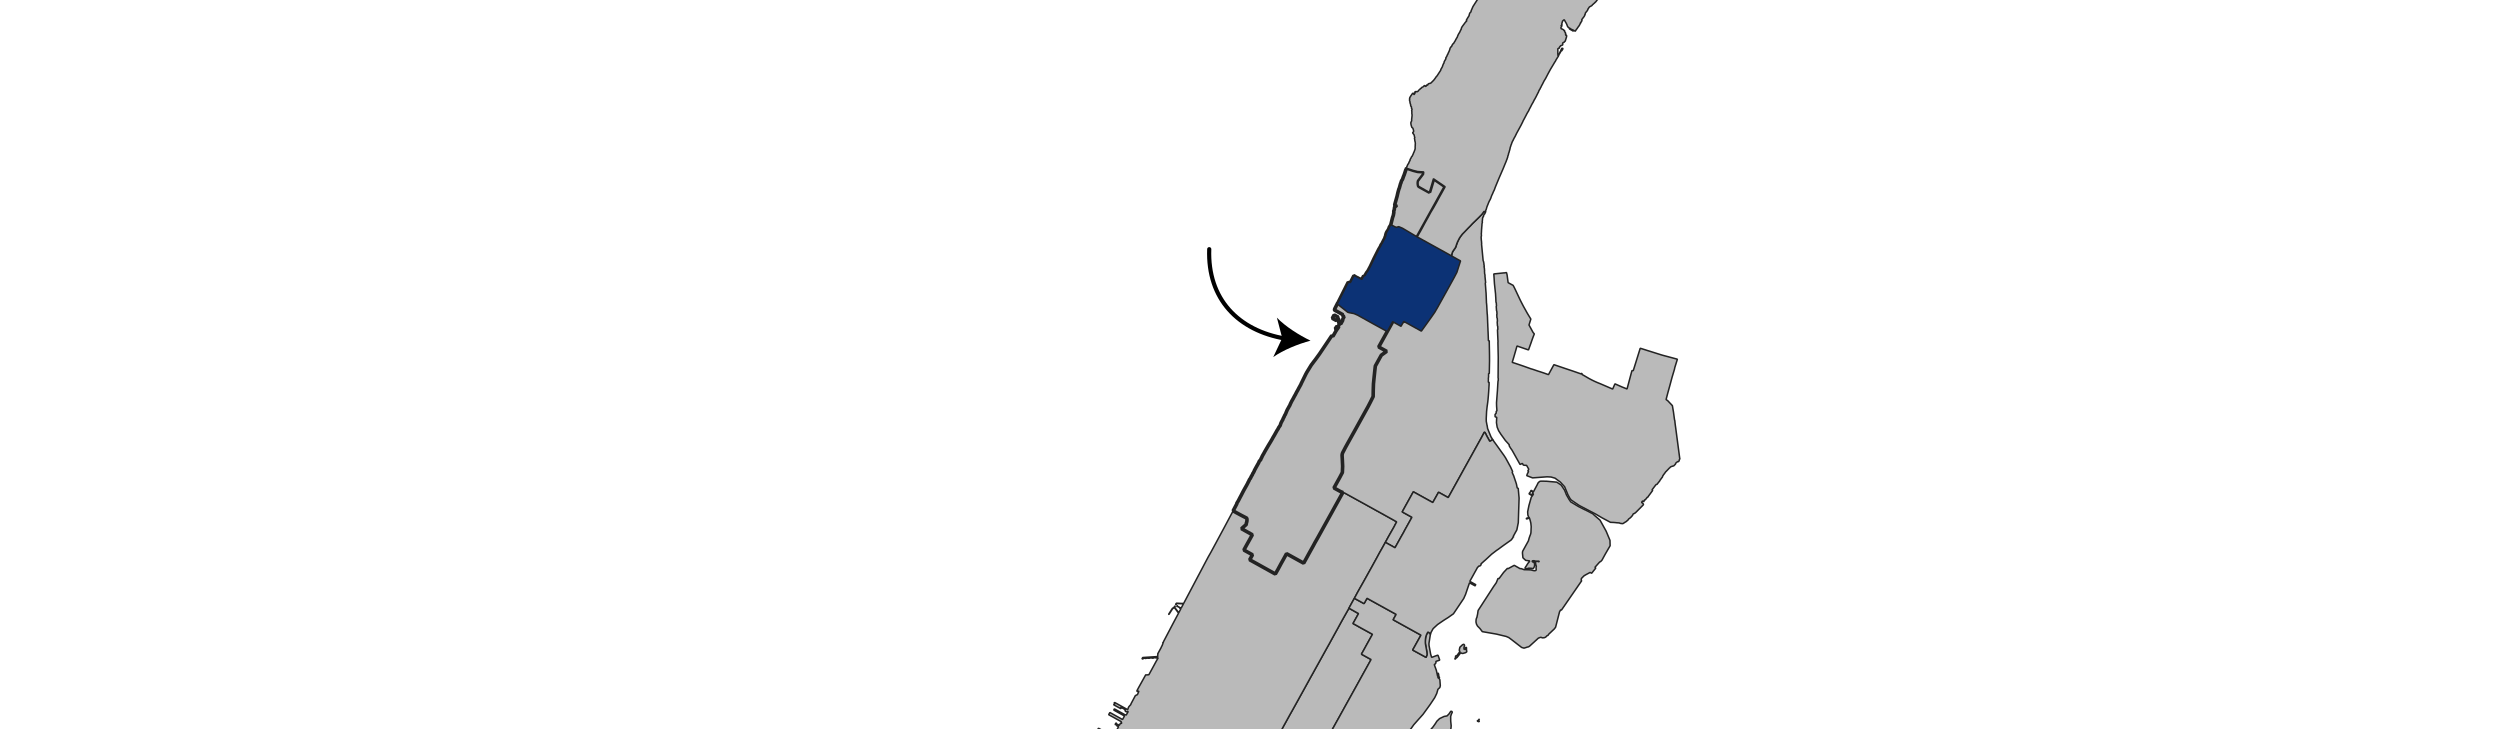 <?xml version="1.0" encoding="UTF-8"?>
<svg id="g-neighborhoods-desktop-council-img" xmlns="http://www.w3.org/2000/svg" baseProfile="tiny" version="1.2" viewBox="0 150 1200 350">
  <!-- Generator: Adobe Illustrator 29.1.0, SVG Export Plug-In . SVG Version: 2.1.0 Build 142)  -->
  <path d="M534.338,503.483l3.045,1.125.075.121.037.147-.019.153-.159.264.663-.081.336.189.252.143,5.913,3.325,4.157,2.3.374.206.355.195,3.335,1.843,1.326-2.388,8.22,4.559,2.055,1.141,3.512,1.947,2.644,1.465-1.336,2.381,5.24,2.886,2.999,1.672-1.326,2.373-1.326,2.382-1.317,2.373-1.317,2.382-1.345,2.419-1.289,2.335-1.289,2.447-1.242,2.382-.831-.458-.579,2.737-.813,2.728-.831,2.644-.859,2.868-.682,2.943-.654,2.718-.645,2.709-.635,2.718-.523,2.784-.448,2.812-.383,2.886-.458,3.064-.103,1.382-.187,1.784-.402,2.793,7.753,4.316-1.308,2.345-1.289,2.345-1.308,2.354-1.308,2.354,4.633,2.559-1.308,2.354-1.298,2.354-1.326,2.391-1.364,2.335-.813,1.523-.504.971-.971-.542-2.335-1.308-.757,2.914-.56,2.765-.523,2.615-.346,1.681-.215.981-.476,2.597-.607,2.522-5.474-2.989-1.242,2.233-1.345,2.429-6.296-3.475-1.504-.813-1.523-.859-1.438,2.606-1.448,2.634-1.354,2.401-1.345,2.457-.747,1.336-.533.972-1.364,2.447-1.065,2.008-.589,1.028-.887,1.569-1.289,2.335-1.28,2.317-1.326,2.438-.785,1.84-1.373,3.129-.131.392-.934,2.457-.747,2.176-.093.28-.654,1.681-.374.971-.458,1.579-.094.318-.243.785-.822,2.7-.346,1.112-.523,1.691-1.513-.177-3.55-.43-2.046-.252-3.092-.383-.037.29-2.289-.299-1.438-.187-.719-.084-2.363-.28-2.737-.374-.299-.037-.336-.075-.523-.075-.906-.14.028-.206-.495-.168-9.836-1.681.056-.318,2.363.327,2.578.336,3.101.383,2.326.271.458-6.772-8.697-.887.131-.607.364-3.428.411-4.25-.028-.084.14-.121.065.047,8.258.887.205-3.055.056-.757.224-3.307.149-2.606-1.504-.084-7.352-.149.009-1.009,8.958.14.009-.206.234-.056.178-.149.065-.14.019-.159-.047-.159-.084-.131-.271-.168.103-1.532-3.428-.215.047-1.046,3.438.205.075-1.009.224-3.092.196-2.606-.103-.028.019-.178-.047-.047-.084-.121-.047-.149.009-.149.056-.131.159-.159v-.178l.103.009.149-2.382.149-2.373.112-1.784-1.766-.103.056-.803-.131-.149-.075-.177.205-.009.037.009.009-.028,1.728.121.075-1.289.103-1.794-.308.009-.159-.056-.551.047-1.859-.159-.28-.168-.28-.009-.019-.028v-.794l-.131-.103.019-.215.205.028.084-1.214.037-.374.159-2.326-2.018-.084.009-.252-1.457-.093-.009-.187.252.019v.028l3.176.177.29-.14,1.896.149,3.148.149.392-.308.009-.056-.065-.121-.009-.121.047-.084.112-.28.149-.962-.364-.364-.364-.187.131-.243-1.709-.925-.504.794-2.924-1.616,1.607-2.942,1.588.906.476-.822,2.326,1.261.121-.234.252.047.112-.775.177-1.485-.43-.047v-.056l-1.093-.14.149-1.168-.047-.019-7.333-.971-.056-.056-.028-.103.168-1.289.056-.093.14-.065.131.019,7.127.99.065-.075.149-1.056.131.019,1.018.131.411.056.28-1.98.215-1.597-.009-.084-.607-.103-1.831-.318-.112-.019.159-1.112-1.037-.149-.056.047-.009.075-.009.112-.028.159-.019.168-.028.196-.019.131-.019.168-.028.168-.019.196.028.037.336.047v.065l-.859-.103.009-.084.318.037.047-.028.047-.318.028-.205.019-.121.019-.187.019-.149.028-.196.019-.121.009-.075-.047-.047-1.383-.196-.056.047-.009.075-.019.112-.019.14-.019.187-.028.205-.019.131-.009.065-.056.458.047.037.336.037-.009.065-.999-.103.009-.075.448.047.065-.037.047-.439.019-.112.037-.327.028-.271.019-.159.009-.065-.047-.037-1.616-.215-.037.047-.019.224-.019.131-.028.215-.019.159-.028.262-.009.112-.037.261.056.037.318.028v.056l-1-.103.009-.056.448.047.056-.364.019-.093.047-.327.019-.131.047-.262.037-.234-.037-.056-1.663-.224-.159,1.392.037.075.327.028v.047l-.486-.047.187-1.513.009-.103.009-.103-.047-.084.187-1.289.019-.084.093-.065h.131l3.12.411.009-.121,1.224.178v.056l.532.084-.009.075,1.401.187.037-.252.028-.243.019-.131.028-.243.019-.121.037-.262.009-.131.037-.243.009-.121.019-.103.009-.093.037-.28-6.277-.887-.093-.037-.075-.084.009-.103.168-1.289.056-.065.084-.028.112.019,6.361.85.308-2.27-1.224-.159v.056h-.019v.056l.047.009v.112l-1.196-.14.019-.131.149.019.019-.121-4.213-.589-.112-.065-.028-.075.168-1.317.047-.093.084-.056.103.009,6.389.869.327-2.382-.103-.009v.047l-.262-.028-.009.056-.99-.131v-.028l-.308-.047.009-.093-4.764-.654-.084-.047-.056-.084v-.065l.187-1.252.056-.065.065-.028.093-.009,3.26.458,1.121-3.951.887-.056.439-1.467-4.549-2.475.327-1.14,4.521,2.559.85-2.961-.075-.149.187-.616.131-.093.261-.878-.663-.243-1.102-.57.047-.075,1.102.589.271.093.019-.065-.934-.458.028-.056-.234-.131-.028.028-.168-.084v-.009l.14-.271.178.093-.028.047.224.121.037-.075.701.392.243.131.028-.065-.243-.112-1.962-1.074.037-.065,2.457,1.345.159-.523-1.14-.635.047-.075-.103-.056-.037.065-2.933-1.607.056-.084-.121-.065-.056.084-.243-.131.205-.364-.14-.084.14-.271.383.215-.29.514.14.065.028-.028,2.896,1.607-.019.037.121.075.308-.542.962.542.99-3.438.318-1.093.476-1.635.336-1.177-.355-.205.43-.738.355.205.514-.943.028-.047-.374-.196.411-.747.364.196.542-.943.439-.803.299-.532.364-.663.299-.542.775-1.411.299-.532.392-.747.121-.243.336-.644,1.13-2.027.598.346,1.177-2.195-.476-.28-.897-.551.719-1.252-5.595-3.055-.084-.056-.047-.112.019-.103,1.373-2.447.065-.065h.093l.094.009.364.177,5.24,2.886.859-1.588.869.486.29-.514-.794-.439-.476-.28.121-.234.159-.29-.28-.187-.037.037-.178-.131.149-.187.168.131-.037.047.261.196.065-.121,1.28.71.271-.532-1.028-.598.299-.495.691-1.214.579-1.046.729-1.336,1.009.57,1.298-2.335-6.389-3.606-.037-.065.009-.056.308-.532.065-.047.075.019,6.361,3.587,1.196-2.158.738-1.326-6.436-3.568.42-.738,6.436,3.522,1.196-2.167-6.296-3.475.589-1.074-.327-.187-.215.065-.075.14-.177-.103.187-.346.093-.056h.103l5.857,3.26.962.504,2.326,1.326.831-.626.047.047.308-.56.205-.383.037-.065.813-1.457-9.033-5.015-.037-.138.673-1.201.093-.06,8.164,4.528.262.149.645.355.897-1.63-.065-.284-.103-.048-.093-.071-.056-.125-.028-.142.019-.129.065-.108.093-.088.131-.061.308-.081.131-.071.103-.132.121-.256.196-.391.056-.119-.028-.059-9.425-5.237-.093-.123.037-.074.486-.887.084-.074.14-.007.065.036,9.07,5.125.019-.045.243.129,1-1.815.99-1.804-9.397-5.247-.065-.065v-.094l.56-.985.112-.032.094.032,9.341,5.23.981-1.794,1.037-1.894-9.463-5.227-.019-.124.523-.93.112-.064.131.012,6.941,3.923.131-.239-.364-.198.402-.689.346.187.925-1.692-7.099-3.95.766-1.375,7.081,3.902M496.581,608.495l-2.074-1.158-.318.589,1.084.635-.99,1.878,1.719.953.14-.243.467.243.037-.336.205-1.401.112-.729-.514-.224.131-.205" vector-effect="none" fill="#bababa" fill-rule="evenodd" stroke="#232323" stroke-linecap="square" stroke-linejoin="bevel" stroke-width=".737"/>
  <path d="M573.478,597.014l.159.084,1.298-2.345,1.289-2.354.205.112,4.493,2.485-1.298,2.345,4.624,2.559,5.306,2.933.448.252.897.504-1.289,2.345-1.382,2.279-1.401,2.335-1.298,2.363,2.139,1.233.747.43.887.514.813.43.402.205,1.859.981-1.298,2.335-1.298,2.335-1.308,2.373-1.308,2.345-1.41,2.541-.094.794-.971,1.952-1.27,2.326-.327.617-.187.318-.757,1.317-.869,1.588-.336.598-.504.915-.766,1.392-.71,1.298-.486.859-.607,1.093-.663,1.168-.887,1.569-.476.85-1.018,1.84-.187.327-.495.234.252.131,1.625.841.701.364,3.839,2.111,1.205.691,2.354,1.336,3.129,1.812,1.411.785,1.84,1.028,2.046,1.121,1.112.542.42.215,6.857,3.933,3.606,2.083.215.187.187.149.159.121.177.177.486.318-.121.906-.075.57-.065.458-.056.458-.084.635-.019.047-.047.028h-.075l-.121.878-.047.308-.028.299-.075.504-.065.439-.019.065-.065.448-.121.757-.093.598-.084.476-.019.084-.028.149-.009.112-.037.168-.168.962-.028.149-.149.766-.047.318-.093.504-.168.953-.103.579-.112.616-.327,1.719-1.093,6.118-.897,4.755-1.074,4.717-.999,3.821-1.084,3.793-1.168,3.765-1.252,3.746-3.12-1.224-.308-.121-.065.168-.159-.056-.159-.065-.29-.103-.178-.065-2.195-.887-1.831-.757-.523-.196-.355-.149-.327-.252-.159-.047-.178-.065-1.373-.56-.654-.271-1.14-.439-.364-.159-.318-.121-1.205-.476-.299-.121-.869-.355-2.447-.972-2.447-.981-2.298-.887-2.55-1.037.047-.121.112-.299,1.728-4.39,1.719-4.39-1.457-.579-.252-.103-.719-.28-2.419-.981-2.438-.962-2.419-.972,1.737-4.428.112-.29-.99-.439-1.233-.542-2.457-.859-2.111-.869-1.962-.785-.28-.112-.346-.14-1.831-.775-2.55-.962-2.176-.85-.719-.299-.234-.093-2.447-.981-.962-.392-.205-.084-.196-.084-2.27-1.037-2.092-.99-2.111-.981-1.214-.504-1.495-.476-2.681-.85-2.429-1.392-2.167-1.41-2.195-1.42-2.307-1.495-2.074-1.336-2.186-1.42-2.195-1.429-.794-.532-.579-.392-.28-.168-.28-.149.093-.28.747-2.176.934-2.457.131-.392,1.373-3.129.785-1.84,1.326-2.438,1.28-2.317,1.289-2.335.887-1.569.589-1.028,1.065-2.008,1.364-2.447.533-.972.747-1.336,1.345-2.457,1.354-2.401,1.448-2.634,1.438-2.606,1.523.859,1.504.813,6.296,3.475,1.345-2.429,1.242-2.233,5.474,2.989.607-2.522.476-2.597.215-.981.346-1.681.523-2.615.56-2.765.757-2.914,2.335,1.308.971.542.504-.971.813-1.523,1.364-2.335,1.326-2.391,1.298-2.354,1.308-2.354-4.633-2.559,1.308-2.354,1.308-2.354,1.289-2.345,4.633,2.569,4.521,2.503" vector-effect="none" fill="#bababa" fill-rule="evenodd" stroke="#232323" stroke-linecap="square" stroke-linejoin="bevel" stroke-width=".737"/>
  <path d="M620.754,695.695l-.187.187.187.093v.093l.28.187h.094l-.094.187,1.775,1.308-.093.093-1.681-1.308-.093.187-.747-.561.28-.374.093.093.094-.187v-.374l-.094-.094h-.093v-.187h.093l.094-.093h.093v.093l.093.093-.093.093v.467h0" vector-effect="none" fill="#bababa" fill-rule="evenodd" stroke="#232323" stroke-linecap="square" stroke-linejoin="bevel" stroke-width=".737"/>
  <path d="M627.143,690.511l-.093.14-1.962-3.232.308-.149,1.859,3.083-.112.159" vector-effect="none" fill="#bababa" fill-rule="evenodd" stroke="#232323" stroke-linecap="square" stroke-linejoin="bevel" stroke-width=".737"/>
  <path d="M618.727,699.245l1.7,1.14-.094.178-1.7-1.168-.028.047-.327-.187.215-.383.14-.262.327.168-.056.121-.178.346" vector-effect="none" fill="#bababa" fill-rule="evenodd" stroke="#232323" stroke-linecap="square" stroke-linejoin="bevel" stroke-width=".737"/>
  <path d="M625.424,689.81l1.373,1.214-.103.131-1.355-1.27-.177.215-.308-.271.29-.346.224-.271.29.29-.234.308" vector-effect="none" fill="#bababa" fill-rule="evenodd" stroke="#232323" stroke-linecap="square" stroke-linejoin="bevel" stroke-width=".737"/>
  <path d="M624.855,691.408l-.243.224-1.625-1.373.234-.252,1.635,1.401" vector-effect="none" fill="#bababa" fill-rule="evenodd" stroke="#232323" stroke-linecap="square" stroke-linejoin="bevel" stroke-width=".737"/>
  <path d="M627.76,689.483l-.112.308-.897-.729.196-.243.813.663" vector-effect="none" fill="#bababa" fill-rule="evenodd" stroke="#232323" stroke-linecap="square" stroke-linejoin="bevel" stroke-width=".737"/>
  <path d="M626.91,522.92l-1.326,2.382-1.317,2.373-1.317,2.391-1.326,2.373-1.317,2.391-1.308,2.391,6.464,3.568,2.307,1.27,4.54,2.541,6.511,3.587,2.008,1.102,1.308-2.429.29.187.514-.962.112-.196.327.178.336.177-.159.196-.673.85-.85,1.261-.29.29-.028.028-1.373,2.27-.019.187-1.084,1.85-.943,1.728-.841,1.317-.411.458h0l-.663.738-1.737,1.737-1.467,2.205-.168.262-.112-.065-1.317,1.971-.607.906.084.084-.841,1.261-1.663,2.391-2.812,4.045-.682.981-1.093,1.579-7.482,11.705-.598.925-.159.224-.178.29-.374.598.383.252-.187.28-.009.047-.009.037-.037-.009-.028.084-.065.047-.037.084-.112.196-.093.14-.093.14-.037.075-.065.112-.047.047-.056.121-.028.047-.131.168v.037l-.028.047-.028.028-.019.056-.065.075-.075.121-.019.047-.065.103-.028.028-.019.047-.121.178-.551.85-.065-.047-.028.009-.037.084-.037.019-.009.037-.037.037-.009.037-.149.224-.168.271-.234.374-.065.084-.037.056-.009.037-.224.355-.019.009-.019.028-.121.215-.056.065v.019l-.047.065-.047.075-.084.131-.168.28-.084.121-.14.215-.075.131-.019.019-.187.29v.037l-.523.803-.084-.047-.019.019-.056-.037.009-.019-.131-.112-.215.355-.121.196-.112.178-.252.402-.355.57.037.047v.056l-.149.271-.187.308-.056.019h-.028l-.103.159-.178.346-.159.29-.476.953-.196-.103-.065-.047-.037-.009-.019-.028h-.037l-.019-.028h-.037l-.028-.028-.121.243-.093.177-.29.589.962.598h.009l.056.028.019.037.103.056.028.047.009.047-.056.084-.056.075h-.019l-.037.028-.084-.056-.019.019-.112-.065h0l-.112-.075-.243-.14-.009.009-.607-.318-.028.009-.075.149-.187.383-.243.476.355.205.084.056-.224.448-.215.43-.402.775-.411.831-.121.234-.607,1.261.364.196.065.037-.093.177-.542,1.056-.252,1.71-.065.383-.084.626-.149.897-.131.925-.252,1.541-.019.065.224.037.056.009.037.009.037.056.009.065v.009l-.14.934-.037.037-.028.019v.028l.112.009-.056.364-.149-.028v.019l.047.037.009.028-.149.981-.028.056-.056.037-.318-.047-.626,3.036v.177l.019.448.019.159v.224l-.009.43.047.215v.187l.009.121v.43l.019.28.009.224-.028.234-.028.019v.065l.028.037.009.476-.019.047-.009.028.037.028.009.654.009.056.028.346-.037.093.019.065.019.29-.028.084.028.504.047,3.41.019.093.009.205.019.168.047.71-.019.056.215,2.438-.056.065-1.037.065-4.474-2.447-.131.458.121.065.019-.037.037.009,1.074.598-.056.103-1.112-.617.009-.019-.112-.047-.112.813.084.009.103.047.019-.009.85.374-.028.075-.859-.374v-.019l-.093-.019h-.075l-.028.56.019.374.056-.299.112.028-.037.14.617.131.009.065-.037.056-.607-.121v.037h-.019l.009.234.019.224h.215v-.019h.374l-.009-.019.215-.009.009.075.093.009.028-.056.159.121.009-.019,1.943,1.056-.065.103.458.252.654.364.719-1.317-.374-.28.019-.037.486.392-.682,1.214.093.065.094-.14.14.093.056-.121.084.047-.318.514-.065-.047.065-.112-.14-.084.065-.103-.094-.065-.093.168-.757-.43-.065.149.009.028.056.075.056.103.019.112-.019.149-.056.149-.094.112-.112.084-.14.065-.121.009-.187-.019-.056.112-2.597-1.41.047.308.037.215.065.327.047.234.065.336.103.533.131.654.037.243.131.617.084.392.037.234.056.29.131.645.131.701.112.56.084.411.093.504.047.075.028.14.084.056.009.093.028.065.075-.009.009.075.028.037.028.065-.065.065.028.121.047-.019-.028-.047.056-.047.065-.019.075.084-.056.056.056.047.056-.047.065.019.037-.047.056.028.056-.019.037.047-.056.037.009.084-.065.019-.028.037-.037.065-.056.009-.065.056-.075.019-.037.075-.065-.009-.093.028.019.112.28,1.439.271,1.439.084.504.056.262.056.243.196,1.065.056.28.318,1.551.084.178.047.056.075.14.065.103.103.168.14.215.103.149.159.215.131.177.131.178.14.168.252.28.252.262.243.28.299.318.243.243.234.224.056.056.364.336.271.252.019.019.42.411.103.121.121.159.14.168.178.262.131.215.075.112.243.392.009.028.121.262.215.411.149.336.168.448.028.103.084.28.065.308.047.28.019.121.037.262.028.439.009.327.009.28-.047.57-.019.318-.075.551-.009.084-.047.42-.112.785-.131,1.14-.037.037-.009.178-.047.028-.084-.047-.047.009-.047.019-.103.906.29.037h.075l.065.009.047.028.028.047h.056l.009.093-.402,2.737-.486-.318-.177-.177-.159-.121-.187-.149-.215-.187-3.606-2.083-6.857-3.933-.42-.215-1.112-.542-2.046-1.121-1.84-1.028-1.411-.785-3.129-1.812-2.354-1.336-1.205-.691-3.839-2.111-.701-.364-1.625-.841-.252-.131.495-.234.187-.327,1.018-1.84.476-.85.887-1.569.663-1.168.607-1.093.486-.859.71-1.298.766-1.392.504-.915.336-.598.869-1.588.757-1.317.187-.318.327-.617,1.27-2.326.971-1.952.094-.794,1.41-2.541,1.308-2.345,1.308-2.373,1.298-2.335,1.298-2.335-1.859-.981-.402-.205-.813-.43-.887-.514-.747-.43-2.139-1.233,1.298-2.363,1.401-2.335,1.382-2.279,1.289-2.345-.897-.504-.448-.252-5.306-2.933-4.624-2.559,1.298-2.345-4.493-2.485-.205-.112-1.289,2.354-1.298,2.345-.159-.084-4.521-2.503-4.633-2.569,1.308-2.345-7.753-4.316.402-2.793.187-1.784.103-1.382.458-3.064.383-2.886.448-2.812.523-2.784.635-2.718.645-2.709.654-2.718.682-2.943.859-2.868.831-2.644.813-2.728.579-2.737.831.458,1.242-2.382,1.289-2.447,1.289-2.335,1.345-2.419,1.317-2.382,1.317-2.373,1.326-2.382,1.326-2.373,3.073,1.7.234.131,4.885,2.718,1.336-2.391,1.308-2.354,1.41-2.587,1.429-2.552,1.355-2.583,5.904,3.304,1.616.897,1.794,1.102,1.336-2.354,1.308-2.354,1.308-2.378,1.336-2.388,1.317-2.372,1.289-2.401,1.326-2.362.887-1.595.439-.781,1.326-2.397,1.345-2.341,1.289-2.4,1.326-2.392,1.429-2.605,1.457-2.584,1.336-2.406,1.336-2.412,1.336-2.423,1.336-2.407,1.326-2.408,1.345-2.437.103-.208,1.429-2.554.28-.498,1.056-1.921,1.345-2.412,1.345-2.423,1.355-2.456,1.326-2.386,1.429-2.538,1.429-2.62,1.298-2.36,1.326-2.389,1.28-2.366,1.336-2.395,1.354-2.398,1.364-2.42,1.149.643,3.456,1.95-1.326,2.387-1.317,2.379,4.334,2.426.318.163.318.184,2.952,1.623.093.051,1.317.727-1.326,2.384-1.326,2.384-1.308,2.391-1.336,2.389,4.624,2.567-.635,1.157-.131.232-.644,1.176-1.448,2.6-1.336,2.415-1.336,2.418-1.326,2.404-1.345,2.417-.719,1.298-.617,1.115-1.438,2.597-1.448,2.601-1.326,2.414-.916,1.645-.42.765-1.345,2.415-1.336,2.406-1.345,2.404-1.42,2.598-1.467,2.604-1.261,2.407-1.354,2.356-1.317,2.387-1.317,2.382-1.373,2.462-1.27,2.288-1.317,2.387" vector-effect="none" fill="#bababa" fill-rule="evenodd" stroke="#232323" stroke-linecap="square" stroke-linejoin="bevel" stroke-width=".737"/>
  <path d="M633.691,648.812v.093l.747-.056.037.131.075.196-.916.056-.019-.103-2.616.168v.075l-.869.047.009.252-.243.028v-.084l-.803.112.028.28-.318.047-.112-.71.336-.075.047.327.822-.103-.028-.374,1.112-.075-.019-.065,2.728-.168" vector-effect="none" fill="#bababa" fill-rule="evenodd" stroke="#232323" stroke-linecap="square" stroke-linejoin="bevel" stroke-width=".737"/>
  <path d="M635.7,654.22v.374h-.374v-.187l-.841.093-.654.467h.093l-.187.374-.187-.093.093-.187-.654.094-.56.374-.187.374-.187-.093.187-.374h.094l.467-.374.093-.187h.187l-.093.093.747-.093.747-.56,1.028-.093h.187" vector-effect="none" fill="#bababa" fill-rule="evenodd" stroke="#232323" stroke-linecap="square" stroke-linejoin="bevel" stroke-width=".737"/>
  <path d="M632.524,676.826l1.121.841-.187.374-1.214-.934v-.187l.094-.093.187.093v-.093h0" vector-effect="none" fill="#bababa" fill-rule="evenodd" stroke="#232323" stroke-linecap="square" stroke-linejoin="bevel" stroke-width=".737"/>
  <path d="M637.876,601.162l-.149.29-.299-.084.065-.299.383.093" vector-effect="none" fill="#bababa" fill-rule="evenodd" stroke="#232323" stroke-linecap="square" stroke-linejoin="bevel" stroke-width=".737"/>
  <path d="M664.975,410.328l-1.42,2.576-1.354,2.384-1.298,2.41-1.317,2.389-.346.635-.177.326-.803,1.453-1.308,2.338-1.467,2.645-1.214,2.169-.822,1.455-.514.904-1.429,2.551-1.401,2.629-1.317,2.366-1.289,2.362-1.364,2.42-1.354,2.398-1.336,2.395-1.28,2.366-1.326,2.389-1.298,2.36-1.429,2.62-1.429,2.538-1.326,2.386-1.355,2.456-1.345,2.423-1.345,2.412-1.056,1.921-.28.498-1.429,2.554-.103.208-1.345,2.437-1.326,2.408-1.336,2.407-1.336,2.423-1.336,2.412-1.336,2.406-1.457,2.584-1.429,2.605-1.326,2.392-1.289,2.4-1.345,2.341-1.326,2.397-.439.781-.887,1.595-1.326,2.362-1.289,2.401-1.317,2.372-1.336,2.388-1.308,2.378-1.308,2.354-1.336,2.354-1.794-1.102-1.616-.897-5.904-3.304-1.355,2.583-1.429,2.552-1.41,2.587-1.308,2.354-1.336,2.391-4.885-2.718-.234-.131-3.073-1.7-2.999-1.672-5.24-2.886,1.336-2.381-2.644-1.465-3.512-1.947-2.055-1.141-8.22-4.559-1.326,2.388-3.335-1.843-.355-.195-.374-.206-4.157-2.3-5.913-3.325-.252-.143-.336-.189-.663.081.159-.264.019-.153-.037-.147-.075-.121-3.045-1.125,1.252-2.289-.392-.206.336-.602.383.222.99-1.814-.953-.49.131-.247-.252-.216-.056.099-.28-.158-.037.087-.215-.123.29-.543.019.012.112-.198.187.09-.112.205.29.163-.065.093.355.11.019-.045.915.536.523-.969.392.038.093-.033.065-.072.028-.066v-.116l-.243-.348.084-.144.009-.051-6.062-3.362.579-1.044,6.072,3.377.943-1.702-2.914-1.619-2.242-1.241.318-.557,5.138,2.854.271-.007.252.149.953-1.691-.159-.091-.009.002-.205.04-.149.235-.318-.157-.037.084-.476-.259.056-.091-.271-.174.168-.312.065-.132-2.111-1.236-.131.255-.056.097.215.116-.103.232-3.438-1.873.131-.238.252.137v-.004l.131-.264-.187-.101-.009-.003.009-.01.084-.134-.056-.032-.178-.102.243-.377.121.066,1.392.753,4.727,2.629.215-.343.112-.426.159-.39.196-.297.224-.266.271-.313.243-.213.093-.122.159-.473,2.12-3.982.131.069.149-.176.168-.084.187.023.392-.373.607-1.451-.196-.044-.29.102-.299.051-.093-.126-.065-.21.859-1.623.196-.34,1.709-3.067,1.448-2.614.57.024.962-.093.859-1.565,1.308-2.4,1.289-2.376v-.002l.075-.132.262-.457.626-1.085-.009-.078-1,.06-.177-.097-.374-.054-.262.049-.28.102-.243.078-.215.024-.252-.036-.299-.06-.28-.042-.28.03-.243.066-.327.078-.271-.012-.224-.012-.336-.03-.355.018-.364.096-.262.024-.271-.049-.29-.066-.252-.006-.037.079-.112.078-.075-.007-.112.175-.551.042.374-.687,7.333-.471-.159-.293.037-.392.047-.14v-.1l-.028-.394,1.56-2.871.43-.958.065.029.187-.533.019-.051.028-.086.252-.7-.168-.064.065-.183.168.064.168-.52.112-.237.131-.223,4.045-7.699.645-1.226.402-.761,1.439-2.673.439-.832-2.046-2.69-.822.567-1.784,2.775-.131-.079,1.794-2.817.962-.649.103-.446.168-.007.131.045-.205.649,1.934,2.45,1.009-1.933-.346-.169.084-.178-.131-.064-.112.206.037.013-.028.036-.093-.059.121-.218-1.28-.708-.093.176-.14-.077.234-.432.14.075-.103.179.159.089,1.186.654-.019.031.14.07.093-.149.327.176.234-.444.813-1.536-3.148-.134-.42.546-.149-.1-.019-.131.392-.493,1.962.111,1.485.006,2.672-5.055,3.895-7.377,1.336-2.517,1.429-2.707.29-.56.99-1.873,1.186-2.24.299-.522.869-1.52.252-.456,2.186-4.047,2.887-5.359,1.429-2.655,2.728-5.122,1.308-2.441.121.073,1.495.856.71.375.29.158.271.155.486.259.467.252,2.709,1.404.084.651-.019.655-.121.645-.215.617.093.401-.729.632-1,.873-.644.569,5.212,2.91-1.411,2.559-1.336,2.384-1.308,2.388,3.821,2.124.308.171-1.336,2.384.299.165,3.802,2.1.831.462.205.119,7.174,3.989,1.373-2.436.392-.748.178-.32.701-1.307,1.326-2.373,1.401-2.563,1.784.981,6.445,3.558,1.467-2.655,1.074-1.97.271-.49,1.42-2.547.402-.72.299-.563.448-.841,1.336-2.339,1.326-2.386,1.326-2.403,1.326-2.388.673-1.207.654-1.189,1.42-2.547,1.42-2.588,1.336-2.411,1.317-2.376.822-1.476.467-.828.887.256,7.221,3.985.187.098.131.074.103.055,7.099,3.931.682.389.196.104.252.124,4.138,2.305,3.456,1.922,1.485.855-.542,1.011-.766,1.482-1.364,2.393-1.355,2.389-1.392,2.566" vector-effect="none" fill="#bababa" fill-rule="evenodd" stroke="#232323" stroke-linecap="square" stroke-linejoin="bevel" stroke-width=".737"/>
  <path d="M712.998,251.734l-.037.089.037.085.009.091-.056.138-.112.09-.084.135-.019.073-.019.105-.047.098-.075.045-.019.085-.056.094-.065.019-.093.091v.112l-.103.109-.075.039-.047.106-.019.105-.065.185.019.214v.077l-.037.112-.093.04-.084.061-.065.071-.065.299-.065.089-.056.573-.019.203-.047.548-.056.356-.028.154.112.16-.028.091-.019.099v.106l-.019.028v.051l-.065.04-.103.781-.019.358.019.188-.037.142-.093,1.093.019.14-.037.082-.037.572v.117l-.019.103-.028.882-.019.185v.089l-.037.034.019.072-.009.12.009.051-.037.079v.071l.019.049.028.103v.046l.019.051-.047.051-.019.043.028.034.009.348.009.086.019.025.009.072-.019.074v.063l-.009.082.009.157-.037.006-.037.069-.065.036.009.084.028.648.075,1.213.047-.008.103,1.613-.047-.003.019.316.056.59.084.873.514,5.384.093.95.093.062-.009.074.037.018-.009.045.037.061.028.077.028.077-.009.163.056.077.009.107-.028.046.037.085.047.092-.009.088.028.123.037.207.028.092-.056.06.019.228.037.046.047.058.037.504-.056.057-.075.029.028.1.056-.006.009.065.019.014.047.057.009.188-.028.036-.009.094v.154l.019.117.009.114.056.022.056.811.009.015.028.028-.019.08v.03l.028.023v.177l-.009.031-.028.094.009.175v.072l-.009.174.028.111-.009.103.019.071-.028.071.037.071-.009.063.019.103.019.16-.028.032.028.049-.009.042-.019.072.019.048.009.149.065-.022.019.172.037.263.009.081.028.221.028.231-.047.017.019.206.037.319.009.139.271,2.609-.168.022.047.741.112,1.424.177,2.434.028.026.093,2.237.084,2.218.009.582.056.218.084,1.035.075,1.398.159,2.74.056.189v.032l.037.837.037.583.009.467.047,1.229.009.233v.136l.019.411.037.724.019.337-.009.085.019.515.075,1.455-.009.163.037.689.028.517.065,1.593.009.227.047,1.286-.009.121.047.907.411.036v1.157l.009.224.075,3.828.028,2.18.009,2.377-.047,2.43-.065,3.525-.336-.008v.043l.009.042-.019.035v.05l.019.043v.059l-.028.073v.042l.056.055-.037.11.019.102-.028.055.009.043-.028.067.019.092v.204l-.009.107v.119l.028.115-.019.114.009.077-.047.098-.019.11.019.119-.019.115-.047.347-.009.135.019.064v.08l.019.098-.019.089.028.145-.056.046.047.064-.037.076-.019.073.047.055-.009.085-.009.199.028.11.028.136-.075.14-.065.169.458.008-.019.884v.365l-.019.198-.009.144-.159,2.721-.149,2.027-.075.785-.084,1.017-.159,1.417-.131.973-.168,1.214-.243,2.168-.065,1.298-.028.606-.075,1.5.009,1.39.355,1.912.056.105.177,1.123.037.305,1.625,4.013.673,1.071.196.31-.85.477-.215.118-.112.066-.234.142-.206-.312-.28-.491-.972-1.737-.822-1.68-.374-.148-1.27,2.418-1.317,2.369-1.308,2.364-.178.307-1.14,2.072-1.317,2.374-1.42,2.555-1.429,2.57-1.317,2.389-1.317,2.386-1.326,2.389-.131.238-1.196,2.162-.906,1.633-.121.228-.299.53-1.326,2.386-4.288-2.378-.355-.198-1.336,2.396-.663,1.18-.775,1.373-.402-.222-4.269-2.358-1.298-.717-1.878-1.041-1.485-.821-1.476,2.676-.887,1.597-.14.247-.14.252-.121.229-.841,1.514-.131.243-.177.31-.084.157-.589,1.066-.149.26-.149.275-.149.275-.308.546,3.139,1.738,1.523.84-1.373,2.486-1.355,2.438-.495.891-.206.361-.57,1.106-1.364,2.383-.215.404-.617,1.109-.234.419-.112.199-.14.26-1.429,2.572-4.633-2.581,1.392-2.566,1.355-2.389,1.364-2.393.766-1.482.542-1.011-1.485-.855-3.456-1.922-4.138-2.305-.252-.124-.196-.104-.682-.389-7.099-3.931-.103-.055-.131-.074-.187-.098-7.221-3.985-.887-.256-.887-.333-1.028-.559-2.345-1.288,1.439-2.615,1.326-2.381,1.27-2.422.131-2.996-.093-1.91-.019-.478-.037-.728-.093-1.693-.019-.438.047-.436.093-.426.159-.411,1.345-2.594.075-.133,1.186-2.146.056-.1,1.336-2.395.934-1.689.084-.149.234-.419.075-.13,1.326-2.392,1.317-2.384,1.336-2.417.065-.121.252-.449.065-.116.925-1.68.644-1.163.803-1.436,1.345-2.59,1.205-2.438.047-3.056.103-3.058.29-2.932.308-2.948.299-2.652,1.42-2.578,1.448-2.616,2.569-1.85-3.811-2.111,1.308-2.368,2.644-4.775,1.308-2.349,1.308-2.384,1.317-2.347,3.998,2.208,1.326-2.392.691-1.228.635-1.14,1.298-2.361,1.42-2.554,1.42-2.551,1.308-2.38,1.317-2.371,1.317-2.374,1.345-2.36,1.056-.91,1.121-.968,2.307-1.806.383.21.346-1.194.121-.445.28-1.044.411-1.354.43-1.397.402-1.368.439-1.427.85.471,2.102,1.174.598.326.206-.449.205-.93.037-.147.243-.688.355-.545.14-.178.458-.638.439-.672.299-.745.252-.85.112-.342.374-.924.318-.673.504-.936.56-.896.831-1.071.925-1,1.952-2.029.831-.827,1.168-1.217,2.531-2.448,1.205-1.223.701-.761.299-.313.308-.369.523-.791.112.056.523.262" vector-effect="none" fill="#bababa" fill-rule="evenodd" stroke="#232323" stroke-linecap="square" stroke-linejoin="bevel" stroke-width=".737"/>
  <!-- <path d="M693.036,271.105l-.439,1.427-.402,1.368-.43,1.397-.411,1.354-.28,1.044-.121.445-.346,1.194-.383-.21-2.307,1.806-1.121.968-1.056.91-1.345,2.36-1.317,2.374-1.317,2.371-1.308,2.38-1.42,2.551-1.42,2.554-1.298,2.361-.635,1.14-.691,1.228-1.326,2.392-3.998-2.208-1.317,2.347-1.308,2.384-1.308,2.349-2.644,4.775-1.308,2.368,3.811,2.111-2.569,1.85-1.448,2.616-1.42,2.578-.299,2.652-.308,2.948-.29,2.932-.103,3.058-.047,3.056-1.205,2.438-1.345,2.59-.803,1.436-.644,1.163-.925,1.68-.065.116-.252.449-.065.121-1.336,2.417-1.317,2.384-1.326,2.392-.075.13-.234.419-.084.149-.934,1.689-1.336,2.395-.056.1-1.186,2.146-.075.133-1.345,2.594-.159.411-.093.426-.047.436.019.438.093,1.693.037.728.019.478.093,1.91-.131,2.996-1.27,2.422-1.326,2.381-1.439,2.615,2.345,1.288,1.028.559.887.333-.467.828-.822,1.476-1.317,2.376-1.336,2.411-1.42,2.588-1.42,2.547-.654,1.189-.673,1.207-1.326,2.388-1.326,2.403-1.326,2.386-1.336,2.339-.448.841-.299.563-.402.72-1.42,2.547-.271.49-1.074,1.97-1.467,2.655-6.445-3.558-1.784-.981-1.401,2.563-1.326,2.373-.701,1.307-.178.32-.392.748-1.373,2.436-7.174-3.989-.205-.119-.831-.462-3.802-2.1-.299-.165,1.336-2.384-.308-.171-3.821-2.124,1.308-2.388,1.336-2.384,1.411-2.559-5.212-2.91.644-.569,1-.873.729-.632-.093-.401.215-.617.121-.645.019-.655-.084-.651-2.709-1.404-.467-.252-.486-.259-.271-.155-.29-.158-.71-.375-1.495-.856-.121-.073.327-.617,1.308-2.499.149-.244-.028-.203.084-.192.626-1.019.794-1.539.523-.976.355-.685.364-.717.504-.971.514-.929.99-1.747.589-1.112.112-.307.364-.593.159-.464.308-.49.205-.227.504-1.041.467-.76.224-.55.168-.307.103-.07.318-.669.159-.27-.009-.134.915-1.683,1.112-1.979.346-.803.28-.34.392-.372.056-.26.252-.555.262-.421.028-.205.486-.906.439-.739.532-.995,1.85-3.172.729-1.184.953-1.632.318-.611.617-1.028,1.298-2.323.056-.091.504-.763.187-.461.551-.803.299-.417.037-.275.234-.66.112-.287.532-1.022.252-.392.103-.156-.037-.143.495-.972.215-.386.009-.162.252-.468.205-.255.056-.206.103-.237.14-.131v-.174l.215-.543.411-.946.785-1.39.262-.504.112-.106.224-.542.121-.318.383-.791.336-.655.299-.498.392-.717.336-.63.346-.673.149-.181.645-1.284.262-.486.383-.647.486-.945v-.002l.411-.731.691-1.277.037-.168,2.223-4.538.533-.985,2.13-3.471.794-1.03.121-.194,1.065-1.379,1.98-2.73.439-.656,1.625-2.418,1.065-1.585,1.448-2.153,1.289-1.924.533.324,1.224-2.12.187-.347.131-.185.439-.662-.224-.148-.159-.106-.121.174-.355-.237.813-1.213.327.22-.589.897.168.108.252.164.785-1.187-.355-.193.252-.401.318-.498-.635-2.161-.103-.136-.327-.172-.336.639-1.971-1.08.887-1.611,1.962,1.075-.355.648.374.21.149.136.084.172.542,1.85.009.053.346.23.943-1.671.093-.665.112-.277.159-.305.392-.62-.841-.432.065-.13.187-.375-2.952-1.638-.056-.028-.738-.392-.075-.033-.056-.029-.037-.031-.019-.017-.019-.018-.065-.089-.019-.038-.009-.037-.009-.022v-.009l.037-.143-.065-.034,1.196-2.373.355-.71.065.03,4.493-8.947.514-1.022.897.444,1.821-3.59.336.163v.016l-.065.103,3.428,1.735.981-1.921.448.216.224-.429h0s.075-.123.075-.123l.224-.423.262-.451.159-.27.131-.204.103-.123.215-.262.084-.107.028-.048.103-.154.093-.16,1.046-1.949,1.775-3.776,2.279-4.515.785-1.303.308-.778.439-.581.299-.598.673-1.314.364-.607.131-.549.271-.528.037-.38.093-.449.159-.544.252-.573.168-.305.234-.297.131-.225.327-.522.159-.369.084-.225.103-.37.084-.166.224-.312.159-.341.215-.174.925-3.734.271-.78.037-.117.121-.409.009-.295.075-.263.056-.333.028-.225-.019-.454-.009-.126.019-.134.084-.309.037-.111.065-.045.056-.277.056-.681.103-.458.103-.233.159-.152.196-.038.168-.014.112-.038.028-.084-.065-.066-.215-.044-.178-.043-.009-.002-.159-.086-.131-.246,1.046-3.745.084-.264.42-1.871.224-.829.252-.884.234-.549.29-1.07.28-1.002.187-.39.196-.735.271-.519.178-.252.112-.206.458-1.326.308-.715.308-.92.29-.874.149-.524.299-.555.14-.453,2.606.88.589.201,1.859.479.205.051.177.027,2.877.173-.093,1.127-2.522,3.34-.084.488-.028.496.028.499.084.491.121.476,5.222,2.897.065-.298.719-2.381,1.149-3.877,5.297,3.666.28.189-1.597,2.865-1.308,2.37-1.308,2.38-1.317,2.36-1.326,2.373-1.317,2.375-1.317,2.39-1.308,2.361-1.177,2.126-.14.243-1.411,2.556.299.167,7.921,4.381,4.652,2.572" vector-effect="none" fill="#0c3275" fill-rule="evenodd" stroke="#232323" stroke-linecap="square" stroke-linejoin="bevel" stroke-width=".737"/> -->
  <path d="M693.036,271.105l-.439,1.427-.402,1.368-.43,1.397-.411,1.354-.28,1.044-.121.445-.346,1.194-.383-.21-2.307,1.806-1.121.968-1.056.91-1.345,2.36-1.317,2.374-1.317,2.371-1.308,2.38-1.42,2.551-1.42,2.554-1.298,2.361-.635,1.14-.691,1.228-1.326,2.392-3.998-2.208-1.317,2.347-1.308,2.384-1.308,2.349-2.644,4.775-1.308,2.368,3.811,2.111-2.569,1.85-1.448,2.616-1.42,2.578-.299,2.652-.308,2.948-.29,2.932-.103,3.058-.047,3.056-1.205,2.438-1.345,2.59-.803,1.436-.644,1.163-.925,1.68-.065.116-.252.449-.065.121-1.336,2.417-1.317,2.384-1.326,2.392-.075.13-.234.419-.084.149-.934,1.689-1.336,2.395-.056.1-1.186,2.146-.075.133-1.345,2.594-.159.411-.093.426-.047.436.019.438.093,1.693.037.728.019.478.093,1.91-.131,2.996-1.27,2.422-1.326,2.381-1.439,2.615,2.345,1.288,1.028.559.887.333-.467.828-.822,1.476-1.317,2.376-1.336,2.411-1.42,2.588-1.42,2.547-.654,1.189-.673,1.207-1.326,2.388-1.326,2.403-1.326,2.386-1.336,2.339-.448.841-.299.563-.402.72-1.42,2.547-.271.49-1.074,1.97-1.467,2.655-6.445-3.558-1.784-.981-1.401,2.563-1.326,2.373-.701,1.307-.178.32-.392.748-1.373,2.436-7.174-3.989-.205-.119-.831-.462-3.802-2.1-.299-.165,1.336-2.384-.308-.171-3.821-2.124,1.308-2.388,1.336-2.384,1.411-2.559-5.212-2.91.644-.569,1-.873.729-.632-.093-.401.215-.617.121-.645.019-.655-.084-.651-2.709-1.404-.467-.252-.486-.259-.271-.155-.29-.158-.71-.375-1.495-.856-.121-.073.327-.617,1.308-2.499.149-.244-.028-.203.084-.192.626-1.019.794-1.539.523-.976.355-.685.364-.717.504-.971.514-.929.99-1.747.589-1.112.112-.307.364-.593.159-.464.308-.49.205-.227.504-1.041.467-.76.224-.55.168-.307.103-.07.318-.669.159-.27-.009-.134.915-1.683,1.112-1.979.346-.803.28-.34.392-.372.056-.26.252-.555.262-.421.028-.205.486-.906.439-.739.532-.995,1.85-3.172.729-1.184.953-1.632.318-.611.617-1.028,1.298-2.323.056-.091.504-.763.187-.461.551-.803.299-.417.037-.275.234-.66.112-.287.532-1.022.252-.392.103-.156-.037-.143.495-.972.215-.386.009-.162.252-.468.205-.255.056-.206.103-.237.14-.131v-.174l.215-.543.411-.946.785-1.39.262-.504.112-.106.224-.542.121-.318.383-.791.336-.655.299-.498.392-.717.336-.63.346-.673.149-.181.645-1.284.262-.486.383-.647.486-.945v-.002l.411-.731.691-1.277.037-.168,2.223-4.538.533-.985,2.13-3.471.794-1.03.121-.194,1.065-1.379,1.98-2.73.439-.656,1.625-2.418,1.065-1.585,1.448-2.153,1.289-1.924.533.324,1.224-2.12.187-.347.131-.185.439-.662-.224-.148-.159-.106-.121.174-.355-.237.813-1.213.327.22-.589.897.168.108.252.164.785-1.187-.355-.193.252-.401.318-.498-.635-2.161-.103-.136-.327-.172-.336.639-1.971-1.08.887-1.611,1.962,1.075-.355.648.374.21.149.136.084.172.542,1.85.009.053.346.23.943-1.671.093-.665.112-.277.159-.305.392-.62-.841-.432.065-.13.187-.375-2.952-1.638-.056-.028-.738-.392-.075-.033-.056-.029-.037-.031-.019-.017-.019-.018-.065-.089-.019-.038-.009-.037-.009-.022v-.009l.037-.143-.065-.034,1.196-2.373.355-.71.065.03,4.493-8.947.514-1.022.897.444,1.821-3.59.336.163v.016l-.065.103,3.428,1.735.981-1.921.448.216.224-.429h0s.075-.123.075-.123l.224-.423.262-.451.159-.27.131-.204.103-.123.215-.262.084-.107.028-.048.103-.154.093-.16,1.046-1.949,1.775-3.776,2.279-4.515.785-1.303.308-.778.439-.581.299-.598.673-1.314.364-.607.131-.549.271-.528.037-.38.093-.449.159-.544.252-.573.168-.305.234-.297.131-.225.327-.522.159-.369.084-.225.103-.37.084-.166.224-.312.159-.341.215-.174.925-3.734.271-.78.037-.117.121-.409.009-.295.075-.263.056-.333.028-.225-.019-.454-.009-.126.019-.134.084-.309.037-.111.065-.045.056-.277.056-.681.103-.458.103-.233.159-.152.196-.038.168-.014.112-.038.028-.084-.065-.066-.215-.044-.178-.043-.009-.002-.159-.086-.131-.246,1.046-3.745.084-.264.42-1.871.224-.829.252-.884.234-.549.29-1.07.28-1.002.187-.39.196-.735.271-.519.178-.252.112-.206.458-1.326.308-.715.308-.92.29-.874.149-.524.299-.555.14-.453,2.606.88.589.201,1.859.479.205.051.177.027,2.877.173-.093,1.127-2.522,3.34-.084.488-.028.496.028.499.084.491.121.476,5.222,2.897.065-.298.719-2.381,1.149-3.877,5.297,3.666.28.189-1.597,2.865-1.308,2.37-1.308,2.38-1.317,2.36-1.326,2.373-1.317,2.375-1.317,2.39-1.308,2.361-1.177,2.126-.14.243-1.411,2.556.299.167,7.921,4.381,4.652,2.572" vector-effect="none" fill="#bababa" fill-rule="evenodd" stroke="#232323" stroke-linecap="square" stroke-linejoin="bevel" stroke-width="1.737"/>
  <path d="M736.118,93.377l.187.093.093.093v.467l-.093.093-.187.093-.093.28-.094.28.187.28.28.28.28.093.374.093h.654l.747-.187.654-.187.56-.374.094-.28.187-.28.187.093.561-.187h.56l.654.093,1.121.28.467.187h.374l.28-.093h.187l.747.093.28.187.093.093h.093l.093.093.093.093.187.187.093.187.187.093.187.093h.187-.093v.093h.093l.093.093.094.093h.28v.093l.093-.093v.28h.094v-.093l.187.093v.093l.187.093v.093h.094v1.962l-.187,1.775v.467l-.093.467-.28.747-.093.654-.093.747-.093.654.093.747.093.654.187.747.187.654.374.654.374.654.374.56.467.467.561.56.56.374.654.374.654.28h.187l.467.187h.374l.093-.093h.093v.093h.374l.093-.093h.093l.094-.093h.093l.093-.093h.093l.093-.093h.094l.093-.093.093-.093.093-.093h.093v-.093h.094v-.093h.093v-.093l.093-.093v-.093l.093-.093.093-.187.094-.093v-.56l.093-.093v-.093h.093v-.093h.28v-.093l-.094-.093h-.28l-.093-.093v-.093l.093-.093h-.093v-.374l-.094-.093-.374-.28v.093l-.094-.093-.093-.093h-.093v-.093l-.187-.187-.187-.093-.187-.093-.093-.093-.094-.093v-.093h-.187l-.093-.093-.093-.093v-.093l-.467.187-.094-.093v-.093l.467-.187-.093-.093v-.093l-.093-.093v-.28l-.093-.093v-.187l-.093-.093v-.093h-.094l.094-.093h-.094v-.187h-.093v-.187h-.093v-.187h-.093v-.093l-.093-.093.093-.093h-.093v-.187h-.094l-.093-.093v-.187l-.093-.093-.093-.093v-.093l-.093-.093-.094-.187-.093-.093v-.093l-.093-.093h.093v-.28h.093v-.093h.094v-.187h.093v-.187l.093-.093v-.093h.093l.093-.093v-.093h.094v-.093h.093v-.093.093h.093l.187-.093.094.093.187.093.187.093.094.093h.093l.28.093.28.187.28.093.093.187.093.093.28.093.187.187.28.093h.28l.187.093.187.187.093.093.093.093h.187v.093h.28l.28.187.467.28.187.093h.187l.093.093.28.093.187.187.187.093.094.28-.187.187-.093.187-.187.28-.094.093-.093.187-.093.093v.187l-.093.28-.093.093-.094.187v.56l-.093.28-.093.374v.654h-.093l.093.187h.187l.094.187.187.28.093.187.187.28.187.187h.093v-.093h.374l.093.093h.093v.187l-.093.093h.093l.094-.093h.093v-.093h.187v.187l.093.093h.094v.093h.28l.093-.093v-.093l-.093-.093-.093-.093-.093-.093h-.187l-.187-.187-.093-.187v-.093l.093-.093v-.093h.093v-.093l.187-.093v-.093h.28v-.28h.093v-.093l.094-.093h.093l.093-.093.093-.093.187-.093v-.093h.093v-.187h.093l.093-.093h.093l.094-.187.28-.28.467-1.028.56-1.121.187.093-.56,1.121-.561,1.028.094.187.374-.467h.094l.28-.187.093-.187.187-.187.28-.093.28-.187h.187l.28-.093.187-.093.094-.187.28-.093h.187l.28-.093.28-.093.28-.187.374-.093.093-.093h.28l.374.093h.374l.187-.093h1.308l.467.093h.56l.374.187.28.093,1.028.374,1.214.467.56.28.28.093.934.28.28.093.467.187.093.093h.187l.093.187.187.093h.093l.187.093h.467l.467.093.28.187.374.093.56.374.654.374,1.214.841.187.187.187.093.28.187.187.187.187.187.093.093.094.093.093.187h.093v.187l.187.187v.187l.094.093v.093l.093.093v.093l.093.093v.093l.093.093v.187l.093.093.094.093.187.187.28.28.187.28v.187l.093.093v.187l.187.28.093.28v.467l.093.28.093.28v.374l.093.187v.747h.094v.093h-.094v.28h.094l-.094.093v.093l-.093.093h-.093v.093h-.093v.28l-.093.187v.093l-.094.093-.093.187v.093h-.093v.093l-.093.093v.28l.093.093v.374h-.093v.187l-.093.187v.093l.093.093-.093.187v.561l-.094.093.094.093v.187l-.094.187.094.093v.093l-.094.093v.28l-.093.28v.654l-.093.093v.467l-.093.093.093.093h-.093v.28h.093-.093l-.093.093v.374l-.094.093v.187l.094.093-.094.093h-.093l-.093-.093h-.093v.093l-.28-.187h-.187l-.187-.093-.093-.093-.093-.093h-.093l-.187.093-.093.093v.374l.093.093h.094l.093.093v.093l.747.374v.093l.094.093h.093v.187l-.093.093v.187h-.094v.093l-.093.187h.093l-.093.093v.187h-.093l-.093.093h-.093l-.094.093-.093.093h-.093v.747h-.093v.093l-.093.093v.187l-.094.093v.093l-.187.28v.374l-.093.093v.093l-.187.187v.093h-.093l-.093.093v.093l-.187.093v.467l-.094.093v.187h-.093l-.093.093.093.093v.093l-.093.093v.093h-.093l-.093.093v.093l-.094.093.187.093-.374.654-.374.56-.374.561-.56,1.028-.56.747-.28.561.467.28.094.093-.841,1.308-.841,1.495-1.121,1.868-.934,1.681-.28.374-.28.093-.374.187-.28.093-.187.093h-.187l-1.588.093v.093l1.121.56.187.374.187.56-1.775-1.028h-.654l-.467.093-.093.093v.28h-.561v-.093h-.467l-.187.093-.093.093-.093.093v.374l.093.093.093.093h.093l.093.093h.187l.187.093h.841l.187.093.187.093v.093l.093.093.093.093v1.121l-.093.093-.093.093h-.093l-.094.093-.093.093v.093h-.093l-.093.374-.187.28v.28l.094.093v.187l.093.093.187.093-.187.28h.093l-.187.374-.094.187-.093.093h-.187.093l-.093.093h-.093.093l-.093.093-.187-.093v.093l-.093.093-.187.187-.094.187-.093.093h-.093v.093l-.187.187v.093l-.467.561-.187.187h-.093l-.093.093-.093.187-.374.28v.093h-.093l-.187.187-.093.093-.187.093v.093h-.094l-.093.093v.093l-.187.187h-.093v.093l-.094.093h-.093l-.093.093h-.093l-.093.093-.561.28-.187.187-.187.28-.094.187-.093.093-.093.187-.187.187v.28l-.187.28-.093.093v.093l-.093.093v.093h-.093v.093l-.094.093-.093.093-.093.093-.093.093-.093.187-.187.187-.093.187v.093l-.093.093.093.093v.093l-.093.093v.093l-.093.093-.094.093v.187h.094l-.094.187-.093.093-.28.467-.654.841-.467.654.187.093v.093l-.094.187v.28h-.093v.093l-.093.093-.093.093v.093l-.093.093-.094.093h-.093l-.093.187.093.093v.093l-.093.093h-.093v.187l-.093-.093v.187l-.094.187v.093l-.187.28-.28.467-.093.093-.28.374-.374.561-.28.374-.28.374-.187.28-.093.187-.093.093-.093.093-.094.093v-.093l-.747-.467-.841-.374-.56-.28v-.093l-.187-.093-.187-.093v.093l-.093.093-.093.093.374.187.187.093h.093l.093.093.374.187.374.187.093.093.187.093.28.187-.28-.093-.187-.093-.093-.093-.374-.187-1.121-.654.093-.28-.187-.187-.374-.187h-.094v-.093l-.093-.093v-.187l-.187-.093-.187-.467v-.093l-.374-.841-.374-.654-.374-.654-.187-.374-.094-.093h-.187l-.093.093-.093.093h-.094l-.093.187-.093.093h-.093l-.093.093-.094.467-.093.28-.093.187v.28l-.093.187.093.093h-.093v.187h.093v.093h.093v.187h.093l-.187.093-.093-.093h-.093l.093-.093h-.093v.093h-.094v.093h-.093v-.093.187l.093.093v.093l.094.093v.093h.093v.093l-.093.093-.094-.093h-.187l.093.093h.093v.093l-.093.093v.093h-.093v.467l.187.093-.093.093.093.093h.28l.093.093h.093v.093h.187l.093.093h.093v.093h.093l.094.093.093.093.093.093h.093l.093.093v.093l-.093-.093h-.093v.093h.28l.093.093v.56h.093l.093.093v.093l.187.093v.187h.093v.28l-.093.093v.093l.093.093.093.093v.093l-.093.093v.093l.093.093h-.093l.093.093.187-.093v.093h.094l.093.093v.56l-.654,2.148-.187.093-.28.374-.187.093h-.093l-.093.093-.187.093-.093.093-.093.093-.093.187.093.093v.561l-.093.093h-.094l-.093.093h-.093l-.093.093h-.187l-.093.093h-.187l-.093.093v.093l-.094.093-.28.187v.28l-.28.093v.093l.093.093-.093.187-.187.093-.093.093-.094-.093-.093.093-.187.093v1.214l.093.093-.093.093v.934l.093,1.121v-.093h.093l.374-.654v-.187h.093l.28-.467h-.093l.374-.747.28-.374-.093-.093.187-.374.187-.374.187-.374.56.187-.28.467-.187.374h-.093l-.187.374-.187-.093-.56,1.028-.28.467v.093h-.093l-.093.187-.093.187v.093l-.093.187-.094.093v.187l-.374.56-.747,1.214-.374.747-.28.374-.654,1.121-.841,1.401-.56.934-1.121,2.055-1.214,2.335-.747,1.214-.841,1.681-.093.187-.094.093-.093.187-.093.187-.093.28h-.093v.093l-.094.28-.187.28-.093.187-.093.28-.28.374-.187.374-.094.187-.093.187-.187.56-.093.093-.187.374-.093.187-.28.561-.093.093v.093l-.374.747-.654,1.214-.093.093-.654,1.308-.654,1.121-.56,1.121-.56,1.028-.374.841-.467.747-.374.654-.374.747-.934,1.775-.467.841-.187.467-.467.934-.093.187-.094.187-.093.187-.093.187-2.242,4.11-.093.28-.187.28-.094.28-.56,1.028-.187.28-.093.28-.187.28-.093.28-.187.374-.187.28-.187.467-.187.467-.093.374-.187.374-.187.654-.187.467-.093.467-.187.841-.187.56-.093.467-.187.467-.093.187v.187l-.093.467-.187.467-.094.187v.374l-.187.467v.093l-.093.093v.187l-.28.654-.187.56-.747,1.775-.374.934-.467,1.121-.934,2.149-.934,2.148-1.775,4.297-.467,1.308-.467.934-.187.467-.28.654-.28.56-.187.467-.094.28-.187.561-.28.654-.467.841-.374.841-.28.747-.28.654-.28.747-.187.747-.093.28-.187.374-.187.841-.56-.28h-.093l-.56.747-.28.374-.28.374-.747.747-1.214,1.214-2.522,2.429-1.121,1.214-.841.841-1.962,2.055-.934.934-.841,1.121-.56.841-.467.934-.374.747-.374.934-.093.28-.28.841-.28.747-.467.654-.467.654-.094.187-.374.56-.187.654-.093.187-.187.934-.187.467-.654-.374-2.055-1.121-.841-.467-4.671-2.616-7.94-4.39-.28-.187,1.401-2.522.187-.28,1.121-2.055,1.308-2.429,1.308-2.335,1.308-2.429,1.401-2.335,1.308-2.335,1.308-2.429,1.308-2.335,1.588-2.896-.28-.187-5.324-3.643-1.121,3.83-.747,2.429-.093.28-5.138-2.896-.187-.467-.093-.467v-1.028l.093-.467,2.522-3.363.093-1.121-2.896-.187h-.093l-.28-.093-1.868-.467-.56-.187-2.616-.841.187-.654.374-.934.28-.467.187-.187.094-.187.093-.374.093-.093v-.093l.467-.841v-.374l.187-.28.28-.467.093-.28.093-.187.28-.28.187-.374.28-.56.28-.747.187-.374.187-.467.094-.28.187-.467v-.093l.093-.374v-1.308l.093-.467-.093-.093.093-.374-.093-1.028-.093-.093v-.187l-.093-.374v-.374l-.093-.28v-.093l-.094-.093.094-.28.093-.187v-.093l-.093-.187-.094-.467-.093-.467-.093-.187-.374-.561h-.093l-.093-.093h.093l-.093-.187-.093-.093.093-.187.093-.093h.093l.187-.374v-.28l-.094-.467-.093-.28-.093-.374-.187-.28-.374-.28-.187-.56-.187-.654-.093-.56v-.561l.093-.187.093-.28.187-.28v-.934l.093-.56v-.187l.093-.841v-.467l-.093-.467v-1.028l-.093-.654.187-.28-.093-.374v-.093l-.187-.187v-.654l-.093-.187-.187-.187-.093-.093v-.56l-.094-.28-.093-.187v-.093l-.187-.561.093-.093v-.187l-.187-.187.187-.187h-.093l-.187-.187v-.093l.094-.093h.187l-.093-.093h-.093l-.094-.093.094-.187-.094-.093v-.187l.094-.28v-.187l.093-.28.187-.28.093-.187.187-.28.841-1.214h.467l.093.093v.187h-.093v.093l.093.093v.093h.187l.093-.187.094-.093.093-.187-.093-.093v-.187l.093-.093.093.093v.187h.187l-.093-.093v-.093l-.093-.28v-.28l.28-.093.187.093.093-.093h.093l.187.093h.187l.187-.093v-.093h.187l.093-.093.187-.28h.093v-.187h.093l.093-.187h.187v-.093l.187-.093v-.093h.187v-.28l.187-.093h.093l.28-.187.093-.093.093-.187.093-.093h.093l.187-.093.28-.093v-.093h.187v-.093h.093v-.28h.093l.187-.093.187-.093.093.093-.093.093v.093h.093l.093-.093h.094l.093.093-.093.093.187.093.093.093v-.187l.093-.093.094-.093.093-.093v-.187l.093-.093.187-.093.187.093h.187v-.093l.093-.374.28-.187.187-.093.561-.093.374-.187,1.214-1.214.093-.093.654-.841.56-.841.374-.374,1.214-1.868.56-.841.094-.467.28-.467.467-.841.093-.374.094-.28.28-.654.28-.467.093-.56.093-.187.654-1.121.093-.187-.093-.28.187-.374.28-.374.28-.747v-.093l.187-.093.187-.561.374-.747.28-.654.187-.56.093-.467.467-.747h.187l.187-.374.187-.467.467-.654.28-.187.187-.374.654-1.028.093-.28.28-.467.094-.187.374-.561.187-.56.374-.841.747-1.214v-.093l.467-.934.187-.28v-.374l.374-.747,1.308-1.775.28-.374.56-.56h.093v-.093l-.093-.093-.093-.093v-.187l.654-1.121.654-1.028.093-.561.187-.56.187-.28.467-.467v-.374l.934-2.148,1.495-2.335,1.028-1.588,2.149-3.83.28-.467.467-.654.467-.934.28-.841.28-.374.187-.187.28-.374.187-.28v-.56l.187-.561.28-.28.187-.093.467-1.028.187-.187v-.28l.187-.467.187-.093v-.28l.094-.28.28-.467h.187l.28-.654.187-.561.747-1.588.467-.934-.28-.093-.374-.187.093-.374.56.187v.093l.187.093.093-.374h.093l.28-.654.093-.467.093-.654.093-.374-.093-.187v-.187l.28-1.588v-.28l-.187-.093.093-.093-.374-.187-.187-.093-.093.28-.093.187-.093.093-.094.187v.093h-.093l.28-.654v-.093l.093-.28.093.093.374.187.187.093v-.093l.187.093-.093-.187v-.093l-.094-.654v-.187l-.187-.093h-.28l-.187-.093h-.093v-.28l.187-.28.28-.28h.28l.28-.654-.747-.374.28-1.121.28.093-.28.841.654.374.094-.187.093-.28v-.187h.093v-.187l-.093-.187-.093-.28-.187-.187-.093-.093v-1.028l.187-1.028.28-.747v-.747l.374-1.401.374-.747.56-.934.374-.841.28-1.214.374-.841.467-1.214.654-.841.467-1.028,2.055-4.484.28-.374,1.588-3.269.374-1.028.467-.654,1.214-1.401.841-.934.467-.654.374-.28.187-.093,1.214-.374,1.868-1.962.841-1.121.187-.28.187-.093h.187" vector-effect="none" fill="#bababa" fill-rule="evenodd" stroke="#232323" stroke-linecap="square" stroke-linejoin="bevel" stroke-width=".737"/>
  <path d="M793.1,100.383l-.747,2.709-.467,2.709-1.121,2.989-.747,2.709-2.055.841-.747,1.495-.654.28-.093-.28-.094-.28-.187-.187-.093-.093v-.187l-.093-.187h-.094l-.093-.187-.093-.187-.093-.093v-.28l-.28-.374-.28-.467-.187-.374-.093-.093-.093-.187-.093-.093-.094-.093v-.093h-.093l-.093-.187v-.093h-.093l-.093-.187-.187-.187-.187-.28-.187-.187-.093-.187-.187-.187h-.093v-.093l-.187-.28-.093.093v-.187l-.187-.187-.28-.28-.28-.28-.187-.093-.187-.187-.187-.187-.187-.187-.28-.28-.093-.093-.187-.093-.28-.093-.187-.187-.094-.093-.187-.093-.093-.093-.187-.093-.093-.093-.56-.28h-.093l-.093-.093h-.187v-.093h-.093l-.093-.093h-.093l-.094-.093h-.187l-.093-.093-.093-.093h-.187v-.093h-.093v.093l-.187-.093h-.094l-.28-.093-.093-.093-.094-.093h-.187v-.093.093l-.093-.093h-.093v-.093h-.28v-.093h-.187v-.093h-.187l-.093-.093h-.187l-.094-.093h-.187l-.093-.093h-.093v-.093h-.28l-1.588-.654v-.093h-.467l-.374-.187-.187-.093h-.093l-.56-.187v-.093l-3.643-1.495h-.28l-.094-.093-.093-.093h-.187v-.093h-.187l-.093-.093h-.093l-.093-.093h-.187l.094-.187.093-.093,2.522-3.363,6.819-4.671,1.214-.841,1.681-3.363,3.363-.093,2.335.934,1.308,1.121,2.055,2.148,1.962,1.868,1.775,2.055.374.56.187.28.093.187v.093l.467,3.176h0" vector-effect="none" fill="#bababa" fill-rule="evenodd" stroke="#232323" stroke-linecap="square" stroke-linejoin="bevel" stroke-width=".737"/>
  <path d="M744.245,88.519l-.093.187-.093.093h-.093l.093-.187h-.093l.093-.187.093-.187.093.093-.093.187h.093" vector-effect="none" fill="#bababa" fill-rule="evenodd" stroke="#232323" stroke-linecap="square" stroke-linejoin="bevel" stroke-width=".737"/>
  <path d="M660.51,439.574l.318.177.252.145.682.375,2.69,1.487,1.065.588,1.71.943,2.914,1.61-1.429,2.577,1.616.896,2.681,1.486,2.205,1.218,6.838,3.788-.112.193-.327.599-.878,1.58-.196.355-.42.744-.719,1.302-.187.342-.318.564-.346.61-.149.275-.327.583.42.229.206.115,2.466,1.348.196.111,1.037.567,2.13,1.166.467-1.395-.14-1.442-.663-3.664-.037-.564v-.793l.047-.79.094-.782.112-.535.159-.527.028-.077.028-.066.149-.371.037-.078.103-.23.094-.189.028-.053.243-.421.121-.205.29.186.177.106.178.108.205.115.252.427.075.23-.673,4.276.028.985.458,2.446.327,1.79.476,1.505,2.812-1.026.177.023.112.144.71,1.962.009.147-.075.123-1.7.549.028.468-.131.448-.29.372-.392.25.999,2.768.579,2.728.467.287.047-.059-.121-.399-.121.021-.271-1.144.084-.019.009.04.103-.019.084-.025-.009-.042.075-.015.28,1.135-.131.038.131.479-.047.067.392.232-.187.349-.355-.213.047-.088-.411-.219.009.044.271.151-.14.296.318.142.262.218.205.28.121.323.205,2.786-.224.868-.925.876-.542,1.932-.99,2.064-1.177,1.769-.943,1.41-.85,1.181-1.168,1.605-1.485,2.05-2.13,2.384-2.279,2.564-1.457,2.036-1.681,2.354-1.719,2.436-1.672,2.347-1.214,2.205-.831,1.507-.598.963-1.42,2.297-1.71,2.451-1.625,2.319-1.56,2.311-1.569,2.315-3.055,4.512-3.036,4.512-3.811,4.409-.392.458-1.261,1.504-.075.084-1.859,2.242-.981,1.158-.813.953-.112.131-1.065,1.28-.729.841-.299.346-.075.075-.112.14-.084.084-.103.131-.336-.177-.327-.178-.112.196-.514.962-.29-.187-1.308,2.429-2.008-1.102-6.511-3.587-4.54-2.541-2.307-1.27-6.464-3.568,1.308-2.391,1.317-2.391,1.326-2.373,1.317-2.391,1.317-2.373,1.326-2.382,1.317-2.387,1.27-2.288,1.373-2.462,1.317-2.382,1.317-2.387,1.354-2.356,1.261-2.407,1.467-2.604,1.42-2.598,1.345-2.404,1.336-2.406,1.345-2.415.42-.765.916-1.645,1.326-2.414,1.448-2.601,1.438-2.597.617-1.115.719-1.298,1.345-2.417,1.326-2.404,1.336-2.418,1.336-2.415,1.448-2.6.644-1.176.131-.232.635-1.157-4.624-2.567,1.336-2.389,1.308-2.391,1.326-2.384,1.326-2.384-1.317-.727-.093-.051-2.952-1.623-.318-.184-.318-.163-4.334-2.426,1.317-2.379,1.326-2.387-3.456-1.95-1.149-.643,1.289-2.362,1.317-2.366,4.643,2.547,1.42-2.569,1.298.722.859.475,2.186,1.207" vector-effect="none" fill="#bababa" fill-rule="evenodd" stroke="#232323" stroke-linecap="square" stroke-linejoin="bevel" stroke-width=".737"/>
  <path d="M691.943,506.287l-2.214,2.059-.831.771-1.046,1.563-1.719,2.556-1.186,2.115-1.784,3.2-4.035,5.855-.962,1.401-.14.205-.589.934-.766,1.205-2.289,3.559-.14.205-1.14,1.766-1.308,2.027-1.074,1.644-.822,1.27-.803.831-1.074,1.074-.729.719-2.672,3.989-.654.542-.654.775-.187.234-.915,1.551-.243.617-.093.943-.953,1.859-1.681,2.176-.28.364-.14.178-.112.14-.112.121-.178.205-1.99,2.298-2.83,3.251-.346.093-1.737,2.335-3.26,4.568-.831.934-2.036,2.298-1.999,1.896-.224.149-1.009.71.019.336-1.532,1.84-.999.972-1.411,1.149-1.224,1.355-.121.168-.103.159-.14.131-.14.103-.178.047-.177-.028-.159-.084-.467.645-.607-.467.439-.598-.121-.149-.056-.187.037-.168.103-.14.14-.168.691-1.924,1.233-2.289,1.943-2.391.355-1.009.915-2.69.205-.579,1.401-2.429.262.121,1.354-1.467,2.242-3.326,2.27-3.353,1.252-1.84,1.382-2.036.953-1.411.177-.486.075-.14.093-.14.084-.149.121-.159.047-.084.308-.467,1-1.551,3.139-4.839.187-.149.178-.318.103-.149.243-.448.14-.084.841-.925-.196-.196.766-.971.43.346,1.42-1.896,1.158-1.532.598-1.457.729-1.644,1.887-3.101.103-.29.598-.719,1.028-1.579,1.168-1.794,2.214-2.373.346.019.785-1.317,3.213-5.372,3.316-5.12,1.84-3.217.187-.129.019-.279.262.074.149-.1.308-.544.327-.586-.42-.259.187-.414.458.264.065-.118.392-.039.252-1.312.196-.362,1.065-1.979-.009-.199.149-.128.327-.252.841-.968.766-.584,2.307-2.658,1.121-1.592.691-1.107,1.308-1.267,2.186-1.045,1.392-.242.915-.922.859-1.266.271-.045.299.125.187.319-.495,1.055-.29,1.002.019,2.237.224,2.224-.084,1.05-.14.69-.224.662-1.354,2.223-.841,1.894-.299.305-.112.097-1.569.997" vector-effect="none" fill="#bababa" fill-rule="evenodd" stroke="#232323" stroke-linecap="square" stroke-linejoin="bevel" stroke-width=".737"/>
  <path d="M702.77,461.473l.42.302.308-.119-.019-.951.448.114-.028.803.159,1.225-.551.418-1.289.376-.458-.012-.626-.29-1.803,2.304-.234.058-.617.725-.149-.186.43-.897-.178-.234.346-.4.205.105.252-.237,1.411-1.892-.318-.336.028-.625.243-1.066,1.28-1.212.635-.215.327.491-.234.888-.056.422.065.438" vector-effect="none" fill="#bababa" fill-rule="evenodd" stroke="#232323" stroke-linecap="square" stroke-linejoin="bevel" stroke-width=".737"/>
  <path d="M627.199,591.634l-.187.28h-.187l-.093.187-.187.28-.467-.187v-.187l.187-.187.187-.28.28-.28.093-.093.187-.094.187-.28.093-.093h.187l-.093.187-.187.56v.187h0" vector-effect="none" fill="#bababa" fill-rule="evenodd" stroke="#232323" stroke-linecap="square" stroke-linejoin="bevel" stroke-width=".737"/>
  <path d="M709.963,495.33l-.28.654.374.093-.093.374-.841-.28.093-.374.374.093.28-.56h.093" vector-effect="none" fill="#bababa" fill-rule="evenodd" stroke="#232323" stroke-linecap="square" stroke-linejoin="bevel" stroke-width=".737"/>
  <path d="M646.162,584.815l.467.28-.093.093-.467-.28-.093.28-.374-.093.467-.747.28.187-.187.28h0" vector-effect="none" fill="#bababa" fill-rule="evenodd" stroke="#232323" stroke-linecap="square" stroke-linejoin="bevel" stroke-width=".737"/>
  <path d="M734.932,314.472l-1.261,3.496-.252-.088-1.196-.407-.729-.248-.598-.206-2.728-.943-.056.185-1.457,5.051-.794,2.611,2.858.944,2.111.722.243.079.215.078,2.531.906.551.205.757.252.243.063.299.078,2.709.926.542.16.476.157.813.265.71.237,2.345.835.121-.236.14-.247.402-.738.121-.219,1.821-3.35,5.343,1.814,4.007,1.344,3.634,1.263.43-.311.131.635.682.361,1.261.736,1.326.775,1.364.726,1.392.675,1.411.624,1.429.57,1.691.731.234.099,3.867,1.668,1.102-2.505,1.261.559.336.149,1.709.758,2.494.996.467-1.751.103-.378,1.775-6.662.644-.016,1.336-4.28.112-.373,1.896-6.088,2.672.837.775.259,1.27.385.346.108,2.186.692,2.756.866.803.236,1.775.475.364.096,1.99.532,2.896.779-1.242,4.002-.159.802-1.168,3.922-.962,3.591-1.093,3.977-.803,3.06.822.596,2.205,2.348.514,3.018.439,3.257.121.734.084.151.028.278.037.36.028.348.028.204.112.943.243,1.749,1.775,13.427.075.469-.037.036-.009.018v.038l.019.031.056.126.019.116.037.11v.132l-.094.132-.084.205-.187.39.009.006.037.031.037.058-.009.032-.439.562-.224-.177-.673.515-.495.5.14.151-.075.07-.448.463-.075.078-.364.371-.121-.106-.243.275-.056-.021-.121-.052-.439.151-.037.016-.206.081-.131.056-.149.083-.028.021-.065.055-.019.013-.084.104-.065.092-.103.109-.093.068-.103.067-.028.019-.037.031-.047.051-.103.11-.196.22-.234.249-.663.688-.224.241-.065.075-.056.032-.084.05-.065.077-.065.101-.149.206-.131.207-.28.388-.084.102-.159.194-.29.42-.14.216-.084.126-.037.132-.037.11-.028.116-.056.136-.084.153-.121.131-.084.095-.168.247-.196.25-.224.339-.14.173-.075.095-.075.094-.047.11-.047.158-.682.838-.738.94-.14-.116-.402.344-.915,1.209-.187.259-.42.523-.243.303.187.151.14.117-.196.278v.006l-1.177,1.609-.243.324-.234.307-.149.2-.112.189-.056.101-.056.093-.075.085-.084.068-.037.031-.084.032-.112.006-.065.052-.028.058-.009.079-.327.368-.411.525-.112.127-.056.021-.103-.036-.084-.016-.149.241-.084.126-.187.295.103.117-.131.157-.121-.11-.075.036-.392-.294-.121.171-.149.223-.215.29.177.163.318.252.252.247.103.152v.007l.037.129v.121l-.177.251-2.457,2.473-1.401,1.398-.093-.073-.009-.002-.187.19-.149.165-.159-.121-.187.159-.103.093-.056.112-.224.477-.262.346-.551.607-.411.375-.402.28-.308.234-.224.374-.29.304-.037.023-.149.085-.084.075-.187.187-.14.124-.486.277-.43.262-.224.177-.374.224-.187.066-.168-.009-.121-.028h-.28l-.215-.056-.215-.009-.149-.019-.177-.084-.019-.01-.243-.112-.308-.028-.934-.065-.981-.103-.486-.037-.785-.037-.794-.026-4.064-2.176-3.017-1.776-7.613-3.982-.252-.137-.187-.118-.224-.145-.262-.18-3.232-2.207-.579-.724-.99-1.79-.504-1.23-1.074-2.607-1.046-1.144-1.009-1.108-1.616-1.181-.953-.703-1.906-.54-1.85-.109-7.025.519-.999-.387-1.803-.698.336-.903.57-1.06-.364-.249.448-.878-1.046-1.825-.831-.041-.514-.05-.28-.134-.383-.73-1.121.519-3.839-6.837-.766-1.094-.626-1.065.047-.458-1.859-2.043-1.747-2.438-.131-.185-.103-.142-.121-.146-.094-.163-1.046-1.623-.71-1.746-.336-2.128.065-1.475.075-1.076-.663-.227-.028-.01-.093-.031-.028-1.101.252-.306.28-.336.028-.823.336-.33-.159-2.212-.037-1.662.439-5.777.131-2.256.009-.167.009-.216.009-.131.009-.217.121-1.684.093-.13.028-1.059-.093-.261.009-1.176.056-7.11.009-1.593-.149-6.822v-.135l-.009-.163.028-.192.019-.143-.159-3.256-.093-2.561.178-.095-.075-1.629-.121-.013-.131-2.135.131-.06-.093-1.631-.149-.06-.084-1.679.112-.121-.103-1.56-.112-.019-.159-2.246.131-.054-.112-1.722-.131-.055-.065-1.341-.009-.274-.019-.536-.028-.348-.028-.401-.028-.518-.028-.585-.532-4.986-.075-1.144-.065-1.184-.149-2.093-.047-.265.103-.014.28-.031,1.252-.125,1.214-.123,1.794-.188.224-.014.364-.022.177-.028.168-.021.532-.127.084.316.206.812.504,3.726.234.149,1.056.572,1.102.596.28.499.467.915,2.55,5.396.523,1.058.187.362.962,1.854,1.887,3.378,1.653,2.717-.682,2.204-.205.644,1.971,3.597.448.521.131.178-.439,1.12-.374.98-.729,2.083" vector-effect="none" fill="#bababa" fill-rule="evenodd" stroke="#232323" stroke-linecap="square" stroke-linejoin="bevel" stroke-width=".737"/>
  <path d="M714.913,361.53l.206.312.234-.142.112-.066.215-.118.85-.477.215.308.028.041.262.45.439.592.878,1.21.691.964,2.447,3.426.14.177.056.088.028.084.056.032.047.06.065.133.056.053.243.386.103.156.318.47.093.168.037.069.047.089.075.13.112.199.019.046.149.254v.039l.056.07.065.129.075.128.234.416.065.137.261.45.009.056.047.056.028.06.14.245.019.06.065.088.103.206v.035l.084.136.29.507.112.203.149.277.056.108.075.126.084.196.047.109.206.466.028.035.355.807.14.282.112.346-.019.024-.187.319.103.251.075.21.215.457.056.131.299.645.271.838.336.989.159.481.196.556.047.174.243.724.065.276.084.391.084.466.187.858.262.131.243.121.019.422.019.283.019.247.019.222.028.236.037.41.093,1.113.047.527.112,1.2-.056,1.51-.065,2.078-.084,2.483-.177,5.69-.056.26-.644,3.199-.084.163-.644,1.151-.439.804-.178.333-.374.66.094.077-.028.051.121.069-.065.13-.159-.069-.037.078-.047-.008-.056.116.047.035-.43.794-.112-.046-.252.456-.644.465-2.008,1.425-.906.642-.663.48-.392.281-.234.176-.392.29-.196.149-.794.581-.458.312-.084.058-.383.261-.589.449-.663.514-.402.308-.075.056-.616.477-.701.658-.467.426-.523.499-.589.537-.196.188-.486.444-.663.573-.906.817-.159.142-.187.168-.28.291.009.008.215.207-.794.79-.205-.209-.85.852-.551,1.011-.859,1.534-1.074,1.951-1.065,1.9.028.027-.084.152.028.079.168.093,2.522,1.413.037.04v.044l-.262.481-.028.019h-.037s-2.625-1.416-2.625-1.416l-.234.655-.486,1.425-.056.16-.383,1.127-.243.72-.149.46-.028.062-.131.393-.093.268-.121.361-.374.803v.031l-.037.049-.037.093-.411.94-.056.072-.178.261-.14.214-.85,1.256-2.102,3.127-1.616,2.405-.028.01-.019.009-.028.029-.084.044-.019.034-.065.044-.056.038-.075.047-.103.073-.065.051-.037.013-.065.057-.047.029-.14.104-.103.063-.103.08-.047.026-.065.054-.037.03-.084.058-.28.191-.262.187-.234.168-.047.046-.093.05-.028.026-.093.065-.14.099-.131.088h-.009l-.084.05-.047.038-.065.038-.121.076-.56.351-.177.099-.065.046-.084.054-.103.064-.785.513-.234.154-.43.293-.514.354-.467.317-.476.328-.392.267-.215.154-.131.088-.103.081-.29.273-.093.087-.205.183-.308.288-.252.226-.196.177-.234.218-.28.262-.14.131-.121.16-.103.16-.084.151-.121.209-.103.194-.14.276-.131.23-.318.554.019.088-.299.853-.075-.23-.252-.427-.205-.115-.178-.108-.177-.106-.29-.186-.121.205-.243.421-.028.053-.094.189-.103.23-.037.078-.149.371-.028.066-.028.077-.159.527-.112.535-.094.782-.047.79v.793l.037.564.663,3.664.14,1.442-.467,1.395-2.13-1.166-1.037-.567-.196-.111-2.466-1.348-.206-.115-.42-.229.327-.583.149-.275.346-.61.318-.564.187-.342.719-1.302.42-.744.196-.355.878-1.58.327-.599.112-.193-6.838-3.788-2.205-1.218-2.681-1.486-1.616-.896,1.429-2.577-2.914-1.61-1.71-.943-1.065-.588-2.69-1.487-.682-.375-.252-.145-.318-.177-2.186-1.207-.859-.475-1.298-.722-1.42,2.569-4.643-2.547,1.401-2.629,1.429-2.551.514-.904.822-1.455,1.214-2.169,1.467-2.645,1.308-2.338.803-1.453.177-.326.346-.635,1.317-2.389,1.298-2.41,1.354-2.384,1.42-2.576,4.633,2.581,1.429-2.572.14-.26.112-.199.234-.419.617-1.109.215-.404,1.364-2.383.57-1.106.206-.361.495-.891,1.355-2.438,1.373-2.486-1.523-.84-3.139-1.738.308-.546.149-.275.149-.275.149-.26.589-1.066.084-.157.177-.31.131-.243.841-1.514.121-.229.14-.252.14-.247.887-1.597,1.476-2.676,1.485.821,1.878,1.041,1.298.717,4.269,2.358.402.222.775-1.373.663-1.18,1.336-2.396.355.198,4.288,2.378,1.326-2.386.299-.53.121-.228.906-1.633,1.196-2.162.131-.238,1.326-2.389,1.317-2.386,1.317-2.389,1.429-2.57,1.42-2.555,1.317-2.374,1.14-2.072.178-.307,1.308-2.364,1.317-2.369,1.27-2.418.374.148.822,1.68.972,1.737.28.491" vector-effect="none" fill="#bababa" fill-rule="evenodd" stroke="#232323" stroke-linecap="square" stroke-linejoin="bevel" stroke-width=".737"/>
  <path d="M750.999,385.292l.589,1.431.299.8.56.96.747,1.309.654.932.112.18,3.111,1.878.271.16.234.137.205.118.019.007.224.113,2.69,1.366.224.066,3.681,1.915.663.659,2.737,2.361,2.942,5.313,1.831,4.386.065,2.569-2.335,4.032-1.588,2.908-.617.645-.476.228-2.261,2.534.383.391-1.999,2.483-.616-.36-.084-.045-2.12,1.132-.813.499-.897.9-.374.414-.084.842.243.186-9.771,14.162-.299-.201-.56.934-.71,2.768-1.196,4.668-.616.81-2.737,2.597v.011l-.14.257-.177.255-.327.1-.037.01-.178.146-.495.516-.551.289-.607.085-.514.024-.234-.105-.037-.018-.252-.097h-.43l-.953.372-4.091,3.739-.542.394-.635.153-.177.041-.262.095-.271.095-.906.265-1.13-.334-1.971-1.528-3.279-2.532-.953-.7-1.205-.513-4.671-1.126-6.8-1.184-1.112-1.475-1.177-1.199-.486-.883-.261-1.045.056-1.122.14-.62.243-.501.364-1.703.084-.728.149-.892,7.454-11.526,1.252-1.781.85-2.062.467.096.392-.53,1.812-2.455,1.831-1.95.327.138,2.728-1.472.178-.093.168.039,2.737,1.566.355-.09,1.513.545,2.018.047,1.308.083.327.092.411.113.719.156.476-.005.43-.141.121-.366-.009-.413-.056-.256-.009-.334.121-.325-.009-.334-.112-.337-.075-.224-.112-.511-.019-.276v-.364l-.327-.158-.495-.148-.299-.119-.065-.118.159-.148.682.069.383.119.626-.108.476.069.374.134.14.005.019-.128-.084-.157-1.625-.011-.747-.218-.579.039-.103.023-.205.045.103.364.177.158.178-.009.205.079.402.423.112.601-.047.974-.234.521-.177.334-.224.163-.392.043-.103-.022-.262-.056-.336-.039h-.215l-.28-.059-.149.068h-.215l-.215-.039-.187.039-.168.138h-.205l-.149-.01-.262.021-.383.064-.243-.049-.075-.092-.019-.118-.028-.111.047-.198.682-.979.234-.427.738-1.075.131-.092.121-.091.28-.525-1.924-.258-.57-.518-.775-.741-.206-2.007-.009-.468.056-.465.075-.225.094-.197,2.625-4.752.271-1.019.047-.188.42-1.234.224-.504.159-.528.094-.543.028-.55.047-1.223.047-.953v-.067l-.178-1.736-.252-1.066-.234-.817-.196-.555-.486.127.019.086-.934.293-.103-.31.934-.299.047.115.476-.152-.047-.109-.168.031-.467-1.153-.112-1.567.617-3.028.99-3.495.047-.193.056-.2.084-.177.14-.184.318-.422-1.597-.934.383-.65.14.078-.299.522,1.457.847.327-.504-.551-.335.019-.03.037.016.009-.026.523.305.103-.156-.523-.303.383-.572-.85-.512.047-.098-.112-.069-.364.561-.149-.059.467-.719,1.084.698,1.822-3.404.159-.346.14-.335.224-.305.589-.553.635-.162,2.644.048,4.988.439,1.383.92.71.471,1.653,2.473" vector-effect="none" fill="#bababa" fill-rule="evenodd" stroke="#232323" stroke-linecap="square" stroke-linejoin="bevel" stroke-width=".737"/>
  <path d="M530.611,670.848l2.429,1.308,2.709.934,1.495.467,1.214.467,2.055,1.028,2.055.934,2.335,1.028.187.094.187.093.934.374,2.522,1.028.187.093.747.28,2.148.841,2.522.934,1.868.841.374.093.28.094,1.962.841,2.055.841,2.522.841,1.214.56.934.467-.094.28-1.681,4.39,2.429,1.028,2.429.934,2.429.934.654.28.28.187,1.401.561-1.681,4.39-1.681,4.39-.187.28v.093l2.522,1.028,2.335.934,2.429.934,2.429,1.028.934.374.28.094,1.214.467.28.093.374.187,1.121.467.654.28,1.401.56h.187l.094.093.374.187.374.187.467.187,1.868.747,2.149.934h.187l.28.187h.187l.187.094.093-.187.28.093,3.083,1.214v.187l-.093.094-.093.187v.187l-.094.094v.187l-1.681,4.577.093.093-.56,1.401-.187.747-.28.467-.093.187-.374,1.121-.374.841-.187.374-.187.28-.467.747-.28.467-.467.56-.187.28-.56.467-.841.841-.56.56-.28.187-.28.187-.28.187-.187.093-.28.094h-.28l-.28.093h-.747l-.467.093-1.121.093h-.374l-2.148.187-.654.093h-.187v.28h-.467l-2.242.28.093,1.495-5.231.654-1.681.187-2.522.374-5.511.654-5.044.654-.747.093h-.093l-.094-.093-.093-.094-.374-2.802h-.187l-.093-.093v-.093h-.467l-1.308.28h-.374l-.28.093-.467.093-1.214.187-1.028.187-.841.187-.747.187-.841.093-1.028.187-.187.093-.374.094h-.467l-.093.093h-.187l-.654.093-1.401.374-2.522.467-.841.093h-.374l-.654.187-.56.187-1.775.374-2.429.467-1.868.28-1.775.374-2.335.841-.56.374-.747.374h-.093l-.467.28-.093.093-.094.093-.093.094-.093.187-.374.093-.187.28-.187.187-.187.093-.187.187-.187.093-.187.187h-.093l-.094.094-.187.187.093.093-.187.187-.093-.094-.094-.187-.841.467-.187.187h.093l-.093.094v.187l-.093.093-.374.28-.28.28-.561.28-.374.28-.654.467-.187.093-.093.093-.934.654.187.187-.28.187v.093l.187.187-.093.093h.093l-.093.093.56.841-1.214.841,2.335,2.989-.654.56-1.775,1.401-1.775-2.055-.187.187-.093.094-1.214-.654-.28.28.934,1.121-.187.093.093.094,1.214,1.401-.187.187-.374.28h-.094l-.374-.561v.094l-.28.187-.187-.187.28-.187-2.709-3.176-.747.561-.187.187-.56.467.467.56.28-.187.093.093-.28.187,2.896,3.456-.654.56-3.456-4.11-.841.747-.654.56-.747.654-.28.187-.747.654h-.093l-.094.187-.28.187-.934.841-.654.56-.374.28-.28-.374-.654.467-.187.187-.467.467.747.841h.093l1.121,1.401v.093l1.028,1.121.187.187-.093.093v.093l.093-.093.093.093h.093l.374.467-.56.467h-.093l-.28-.374v-.094l.093-.093h-.093l.093-.093v-.093l.094-.093v-.094l-.374.374-.934-1.121-.28-.28-.374-.56-.374-.374-.28-.28-.093-.187-.187-.187-.56-.654-.093-.187-.654.56-.654.467-.841.747-.28.467-.093.28-.187.28-.747.56-1.121.934-2.148,1.775h-.094l-.467.187,1.681,2.989,2.802-1.495.467.841-2.802,1.495.56,1.028-.747.374-2.802-4.858-4.297,1.495h-.374l.28.654-.56.093.28.747.187-.094.187.467v.094l-.093.093v.187h.093v.187l.094.187.093.093h-.093v.093h.093v.187-.093l.093.093-.093.093.093.187h.093v.187l.093.187.094.093h-.094l.374.841-.093.093v.094l-.093-.187-.28-.654-.187-.654-.093-.374-.094-.28-.093-.187-.093-.28-.093-.093-.56.187.187.747v.187l-.093.093v.094h-.187v-.094l-.093-.374-.187-.28-.093-.187-.654.093.093.187.094.187v.187l.093.28.093.28v.093h-.187l-.094-.093-.093-.187-.093-.187-.187-.28v-.28l-.467.093-.28.094v.093l.093.187.093.28.187.56.187.654.093.374-.187.28h-.28l-.187-.187-.093-.187-.093-.28v-.093l-.187-.28-.093-.187-.187-.467-.094-.374-.093-.187-.56.187v.28l.093.56.093.374v.467h-.093l-.187.093h-.093l-.094-.093-.187-.28-.187-.28-.094-.28-.093-.187v-.093l-.093-.187v-.187l-.28.093h-.28v1.121l.093.467.093.841.093.187-.093.093v.093h-.187l-.093-.093-.094-.187v-.654l-.093-.28v-.654l-.093-.28-.093-.56h-.654v.841l-.093.374v.187l-.187.093h-.093l-.187-.093.093-.093v-.093l.094-.28h.093l.093-.187h.093v-.093h-.093v-.187h.093v-.093h-.093v-.187h.093v-.094h-.187v-.187h.093l-.093-.467.187-.093-.093-1.121-1.121-.187-.467,1.681v.187l-.094.467-.093.28v.187l-.187.56h-.28v-.093l.467-1.495v-.187l-.374-.187-.093.093-.093.187-.28.467-.28.467h-.093v.093l-.187.374-.093-.094v-.093h.093l.093-.28.187-.28.187-.187v-.094l.187-.374h.093l.187-.374-.934-.654-.187.467-.187.187-.093.187-.187.187-.187.28-.187.28-.187.374-.094-.094.187-.28.093-.093.093-.094.093-.093v-.093l.094-.093h-.094l.187-.187.187-.28.28-.467v-.093l.093-.094-.374-.28h-.093l-.56-.374-.28.56-1.588-1.495-.28-.374-.374-.467-.56-.654h-.093l-.28-.467-.467-.56-.374-.374v-.093l-.841-1.121-.28-.374-.28-.467-.374-.654v.093l-.374-.56h.093-.093l-.093-.187-.093-.094-.187-.374-.093-.28-.187-.28-.187-.28-.093-.28v-.187l-.093-.28-.093-.28v-.187l-.094-.093h-.28v.093l-.28.093v-.374h.28v.093h.28v-.841l.094-.28v-.467h.093l.187-.654-.654-.187-.187.654.28.093-.093.374h-.093l-.094-.093.094-.187-.28-.093-.093.28.28-1.028-1.775.28-.561-1.028,3.269-.56.094-.28h-.28.093l-.093-.093h-.374l-.093.093v-.093l-.093.093h-.467l-.093.093-.094-.093v.093h-.187l-.093.28-2.242-.56v-.093l-.093-.187-1.214-4.857v-.093l.28-1.868.28-1.495.094-.093.093-.093h.093l.28.093v-.187h.093v-.093l.093-.094h.093l.093-.093h.094l.093-.093h.374l.093.093h.093v.093h-.187l-.094-.093v.093h-.28v.187h-.093l-.094.093-.093.093v.093h.093v-.093h.094l.093-.093h.374v.093l.093.093v.094h.093v.187-.093h.093v-.093l.374-1.214.467-1.775.093-.093v-.28l-1.308-.374v-.094l-.467-.093-.093-.093v-.187l.28-1.681.374-1.681.467-2.522.374-1.962.187-1.121.374-1.868.093-.467.187-1.214.187-1.588.187-1.028.093-1.121.28-1.962h.187v.187l-.28,1.681,3.456.747.187-1.121-.093-.374-.093-.374v-.467l.093-.374.093-.28v-.093l.187-.28.28-.28.187-1.121-.654-.093-1.028-.28-1.962-.374-.187,1.681-.094.374h-.093v-.374l.28-1.868.28-1.681.374-2.709v-.561l.187-1.121.187-1.308.467-2.989.374-2.896.374-2.429.374-3.176.094-.094.093-.093h.093l1.962.374v-.093l.841.093-.093.093.374.093,1.588.28v-.093l.093-.187v-.093h.093l.654.093,4.39.747.374-2.335.093-.747.093-.374.187-1.028.093-.934-1.588-.187.093-.841-1.681-.28v.093l-.747-.093-3.83-.561v-.093h-.374v-.187l-1.868-.28.187-1.308,5.231.841,2.802.374,1.495.28.28-2.055-8.033-1.308.187-1.214,7.099,1.028.187-.747-.467-.093v.093l-1.028-.187v-.28h.187v.094l.841.093.467.093v-.187l1.588.187.187-1.028.374-2.335.374-2.522.374-2.429.374-2.429.467-2.802.467-2.989-.934-.467-1.028-.187-5.138-.747-1.962-.187-1.121-.187-.093-.093v-.374l.093-.467.093-.56,9.808,1.681.467.187v.187l.934.187.467.094h.374l.28.093,2.802.374,2.335.28.747.093,1.401.187,2.242.28.093-.28,3.083.374,2.055.28,3.55.374,1.495.187.56-1.681.28-1.121.841-2.709.28-.747.093-.374.467-1.495.374-1.028.654-1.681.28.187.28.187.56.374.747.467,2.242,1.495,2.149,1.401,2.055,1.308,2.335,1.495,2.242,1.495,2.149,1.401h0" vector-effect="none" fill="#bababa" fill-rule="evenodd" stroke="#232323" stroke-linecap="square" stroke-linejoin="bevel" stroke-width=".737"/>
  <path d="M475.217,794.245l3.923,1.028.093-.561-.187-.093.094-.187.654.093-.093.28-.187-.094-.187.654h.187l.374-.56h-.093l.093-.187.28.187.28.187-.093.093-.187-.093-.374.467,2.709.747,2.148,2.615.094.093h.187l2.522-.747v-.093l.28-.654.093-.093.093-.093.187-.093.467-.094h.28l.561.28.093.187v.094l.093.187.093.28v.28l-.28.374-.094.187-.093.094h-.187l-.467.187h-.187l-.374-.187-.094-.094-.093-.093h-.093v-.093l-.093-.187h-.28v.093l-.841.187-1.121.28h-.187v.093h-.094v.28l.187.093v.093l.187-.187.841,1.028-.093.093.187.28-.093.093h.093v.093l.187.187.187.094.28.28.093-.093v.187h.093l.093-.093v-.093h.093v.093l1.401-.374v.094l-1.681.56.28.654.934.093v.187h1.028v.28l-1.028-.093-.093.934h.374v.093l.093.094.187-.094v-.093h.093l-.093.28v.187l.093.187h-.28v.187l-.093.093h-.093v.28h-.28l-.28,4.484-1.121,1.868-.093.28-1.214,2.149-.28.093-.187.093-.28.187-.187.187-4.017,2.896-3.363-.374-.187.093-1.214.747-1.308.841-.28.093,1.028,1.681.187.093,4.297-.467v.187l.093.187-4.297.467h-.187l-.28-.187v-.187l-1.028-1.681-8.781,5.325-1.121.654,1.028,1.681h.093l2.055-1.214.187.28-4.484,2.615-.187-.187,2.055-1.308v-.093l-.934-1.588-1.308.747-2.242,1.308-1.121.654.093.28.187.374-.187-.374-.187.093.187.374-.187-.374h-.187l.093-.093-.093-.093-.187.093-.56.28,1.308,2.242-2.709,3.269-.374-.28,2.429-2.989-1.121-1.962-.747.467-.374.187-.374.187-.374.093-.093.093-.374.093-.654.094-.467.093h-1.401l-.654-.093-.56-.187-.467-.093-.654-.187-.654-.187-.654-.374-.56-.467-.467-.56-.28-.28-.28-.467-.28-.374-.374-.56-.187-.561-.187-.56-.093-.467v-1.495l.093-.56.28-.56.187-.467.093-.187.187-.187.28-.374.187-.187.28-.374.841-1.028.56-.747.561-.654.56-.747.093-.093.56-.56v-.094l.654-.841.56-.654.28-.374.374-.467.374-.467.187-.28.467-.56.467-.561.374-.467.467-.467.374-.56.747-.934,1.308-1.588.374-.374.374-.467.467-.654,1.028-1.214,1.214-1.495v-.093l.841-.934.654-.841.747-1.028.747-.841.747-.841,1.028-3.363.093-.467h.093v-.187l.28-.28.374-.187h.093l.467-.093.56.093h1.028l1.775-.187h.654l1.775-.187,1.775-.094h0" vector-effect="none" fill="#bababa" fill-rule="evenodd" stroke="#232323" stroke-linecap="square" stroke-linejoin="bevel" stroke-width=".737"/>
  <path d="M396.676,806.193l1.074,1.906,2.232-1.382-.14-.262.224-.131.439.729-.252.131-.149-.262-2.242,1.373-.14,1.691-.364,1.616-.972.701-1.186.252-1.149-.308-4.316-2.784-1.532-2.382-1.952,1.298-.729-1.149.42-.262.448.682,1.56-.972-.897-1.392.262-.168-.019-.71-.187-.346-.037-.065-.093-.215-.009-.224.047-.224.131-.196.224-.159.271-.065,2.391-.187.075-.093.439.075.392.177,3.624,1.84,2.111,1.467" vector-effect="none" fill="#bababa" fill-rule="evenodd" stroke="#232323" stroke-linecap="square" stroke-linejoin="bevel" stroke-width=".737"/>
  <path d="M492.05,827.883l-2.914,2.298-.701-.785,5.96-4.745,3.858-3.055.262-.177.28-.234.701-.561.551.859-.757.607-.252.205-.252.196-2.7,2.158-4.035,3.232" vector-effect="none" fill="#bababa" fill-rule="evenodd" stroke="#232323" stroke-linecap="square" stroke-linejoin="bevel" stroke-width=".737"/>
  <path d="M519.84,801.373l1.821,3.241-11.854-4.372,1.112-2.914,7.062,2.606,1.859,1.438" vector-effect="none" fill="#bababa" fill-rule="evenodd" stroke="#232323" stroke-linecap="square" stroke-linejoin="bevel" stroke-width=".737"/>
  <path d="M534.422,763.494l-.607,1.065-.346.607-.234.411-.355-.43-2.046-.906-.673-.495-.121.149-.972-.757,5.633-7.071.887.448,2.158,1.084-.346.626-.364.635-2.41,4.26-.205.374" vector-effect="none" fill="#bababa" fill-rule="evenodd" stroke="#232323" stroke-linecap="square" stroke-linejoin="bevel" stroke-width=".737"/>
  <path d="M521.419,790.64l-.514.831-5.95-2.7,1.102-2.223.682-1.326,6.165,2.84-1.252,2.195-.234.383" vector-effect="none" fill="#bababa" fill-rule="evenodd" stroke="#232323" stroke-linecap="square" stroke-linejoin="bevel" stroke-width=".737"/>
  <path d="M518.635,797.786l-6.558-3.045.766-1.551.841-1.653,6.324,2.868-.785,1.943-.589,1.439" vector-effect="none" fill="#bababa" fill-rule="evenodd" stroke="#232323" stroke-linecap="square" stroke-linejoin="bevel" stroke-width=".737"/>
  <path d="M512.62,811.013l-2.233,2.718-6.343-2.326,1.214-3.213,7.361,2.821" vector-effect="none" fill="#bababa" fill-rule="evenodd" stroke="#232323" stroke-linecap="square" stroke-linejoin="bevel" stroke-width=".737"/>
  <path d="M528.378,776.282l-1.429,3.438-6.305-2.849,1.625-3.232,6.109,2.644" vector-effect="none" fill="#bababa" fill-rule="evenodd" stroke="#232323" stroke-linecap="square" stroke-linejoin="bevel" stroke-width=".737"/>
  <path d="M515.067,805.315l-1.252,3.092-6.8-2.363,1.205-3.251,6.847,2.522" vector-effect="none" fill="#bababa" fill-rule="evenodd" stroke="#232323" stroke-linecap="square" stroke-linejoin="bevel" stroke-width=".737"/>
  <path d="M509.201,816.048l-1.812,3.12-6.38-2.289,1.196-3.12,6.997,2.289" vector-effect="none" fill="#bababa" fill-rule="evenodd" stroke="#232323" stroke-linecap="square" stroke-linejoin="bevel" stroke-width=".737"/>
  <path d="M406.839,768.37l.187.093h.747l.093.187.28.093.093.187.187.093h.187l.187.094.093.093.093.093.28.093.093.187.187.093.187.093.187.093.187.093.187.094h.56l.187.093.187.187.187.187.093.28v.187l.093.187v.28l.093.187.187.093.28.187.093.187.094.187v.561l.093.28v.28l.093.093v.187l.093.094v.187l-.093.093h-.093l-.093-.093h-.094l-.093-.093h-.187l-.093.187-.187.093h-.28l-.28.094h-.187l-.28.093h-.467l-.187-.093-.094-.187-.187-.187-.187-.093-.094-.187-.093-.093h-.187l-.187.093-.093.093-.187.187-.56.56-.934-1.028.374-.467.28.187h.56l.093-.187v-.093l-.093-.187-.093-.093-.187-.187-.094-.094-.187-.093-.093-.093h-.093l-.187-.093-.187-.093v-.187l-.093-.187-.187-.093-.093-.094-.093-.093h-.093l-.094-.093v-.093l-.093-.187v-.28l-.093-.093v-.094l-.093-.093-.093-.093-.094-.093v-.093l-.093-.187v-.374l-.093-.093v-.187l-.093-.187-.093-.187v-.374l-.094-.187.094-.187h.374l.187.094.187.093.093.093h.187" vector-effect="none" fill="#bababa" fill-rule="evenodd" stroke="#232323" stroke-linecap="square" stroke-linejoin="bevel" stroke-width=".737"/>
  <path d="M529.471,773.489l-.065.131-5.773-2.681,1.569-3.251,5.717,2.597-1.448,3.204" vector-effect="none" fill="#bababa" fill-rule="evenodd" stroke="#232323" stroke-linecap="square" stroke-linejoin="bevel" stroke-width=".737"/>
  <path d="M522.437,780.121l2.419,1.028.178-.355-.159-.084.093-.177.43.224-.28.607.084.084-.14.486-2.793-1.336.168-.476" vector-effect="none" fill="#bababa" fill-rule="evenodd" stroke="#232323" stroke-linecap="square" stroke-linejoin="bevel" stroke-width=".737"/>
  <path d="M574.692,747.829h-.252l.112-1.065,4.045-.29.019.383-3.718.234-.075.701-.131.037" vector-effect="none" fill="#bababa" fill-rule="evenodd" stroke="#232323" stroke-linecap="square" stroke-linejoin="bevel" stroke-width=".737"/>
  <path d="M538.093,756.946l-.075.056-1.158-.542.439-1.065.906.654.523.346-.635.551" vector-effect="none" fill="#bababa" fill-rule="evenodd" stroke="#232323" stroke-linecap="square" stroke-linejoin="bevel" stroke-width=".737"/>
  <path d="M538.831,753.891l-.374.654v-.093l-.094.093-.28-.093.374-.747h.187l.187.187h0" vector-effect="none" fill="#bababa" fill-rule="evenodd" stroke="#232323" stroke-linecap="square" stroke-linejoin="bevel" stroke-width=".737"/>
  <path d="M518.635,797.786l-.159.523-.037.121.037-.121.159-.523" vector-effect="none" fill="#bababa" fill-rule="evenodd" stroke="#232323" stroke-linecap="square" stroke-linejoin="bevel" stroke-width=".737"/>
  <g>
    <path d="M580.435,269.609c-.882,23.931,13.883,39.08,36.583,42.934" fill="none" stroke="#000" stroke-linecap="round" stroke-linejoin="round" stroke-width="2"/>
    <path d="M629.057,313.517c-5.85,1.574-13.199,4.504-17.9,7.893l4.304-9.154-2.548-9.787c3.998,4.196,10.683,8.427,16.144,11.047Z"/>
  </g>
  <path d="M696.129,272.506l.593.326,1.487.821.556.303.486.294.776.417,1.032.569-.925,2.862-.83,2.624-1.272,2.434-1.297,2.35-1.313,2.378-1.31,2.362-1.31,2.363-1.307,2.346-1.367,2.454-1.427,2.467-.9,1.291-.78,1.117-1.569,2.192-1.6,2.243-1.603,2.218-2.654-1.459-3.352-1.864-2.44-1.345-1.319,2.36-3.993-2.221-1.313,2.384-1.304,2.349-6.013-3.301-1.916-1.06-.284-.158-.284-.156-5.568-3.106-.098-.056-.114-.05-1.648-.714-.505-.105-.906-.17-.735-.138-.199-.046-.202-.046-.546-.181-4.996-3.968.357-.71.06.029,4.498-8.945.514-1.022.896.444,1.818-3.589.341.163-.009.016-.06.103,3.425,1.734.985-1.92.451.216.221-.428h0s.069-.124.069-.124l.23-.423.256-.451.161-.27.136-.203.095-.124.218-.262.082-.107.035-.048.101-.154.092-.159,1.048-1.949,1.774-3.775,2.279-4.514.786-1.303.303-.778.439-.581.3-.598.679-1.313.363-.607.126-.55.275-.528.032-.38.095-.449.161-.544.252-.573.167-.304.23-.297.133-.225.325-.522.161-.37.085-.225.101-.37.088-.167.224-.312.161-.341.208-.174.388.195.42.203.221.073.186.111.35.171.47.236.48.23,1.061-.267.199-.05,1.815.759,6.792,4.022.294.156.303.167,7.916,4.381,4.656,2.571.843.471,2.108,1.174" vector-effect="none" fill="#0c3275" fill-rule="evenodd" stroke="#232323" stroke-linecap="square" stroke-linejoin="bevel" stroke-width=".737"/>
<style>
#g-neighborhoods-desktop-council-img rect, #g-neighborhoods-desktop-council-img circle, #g-neighborhoods-desktop-council-img path, #g-neighborhoods-desktop-council-img line, #g-neighborhoods-desktop-council-img polyline, #g-neighborhoods-desktop-council-img polygon { vector-effect: non-scaling-stroke; }
</style>
</svg>
